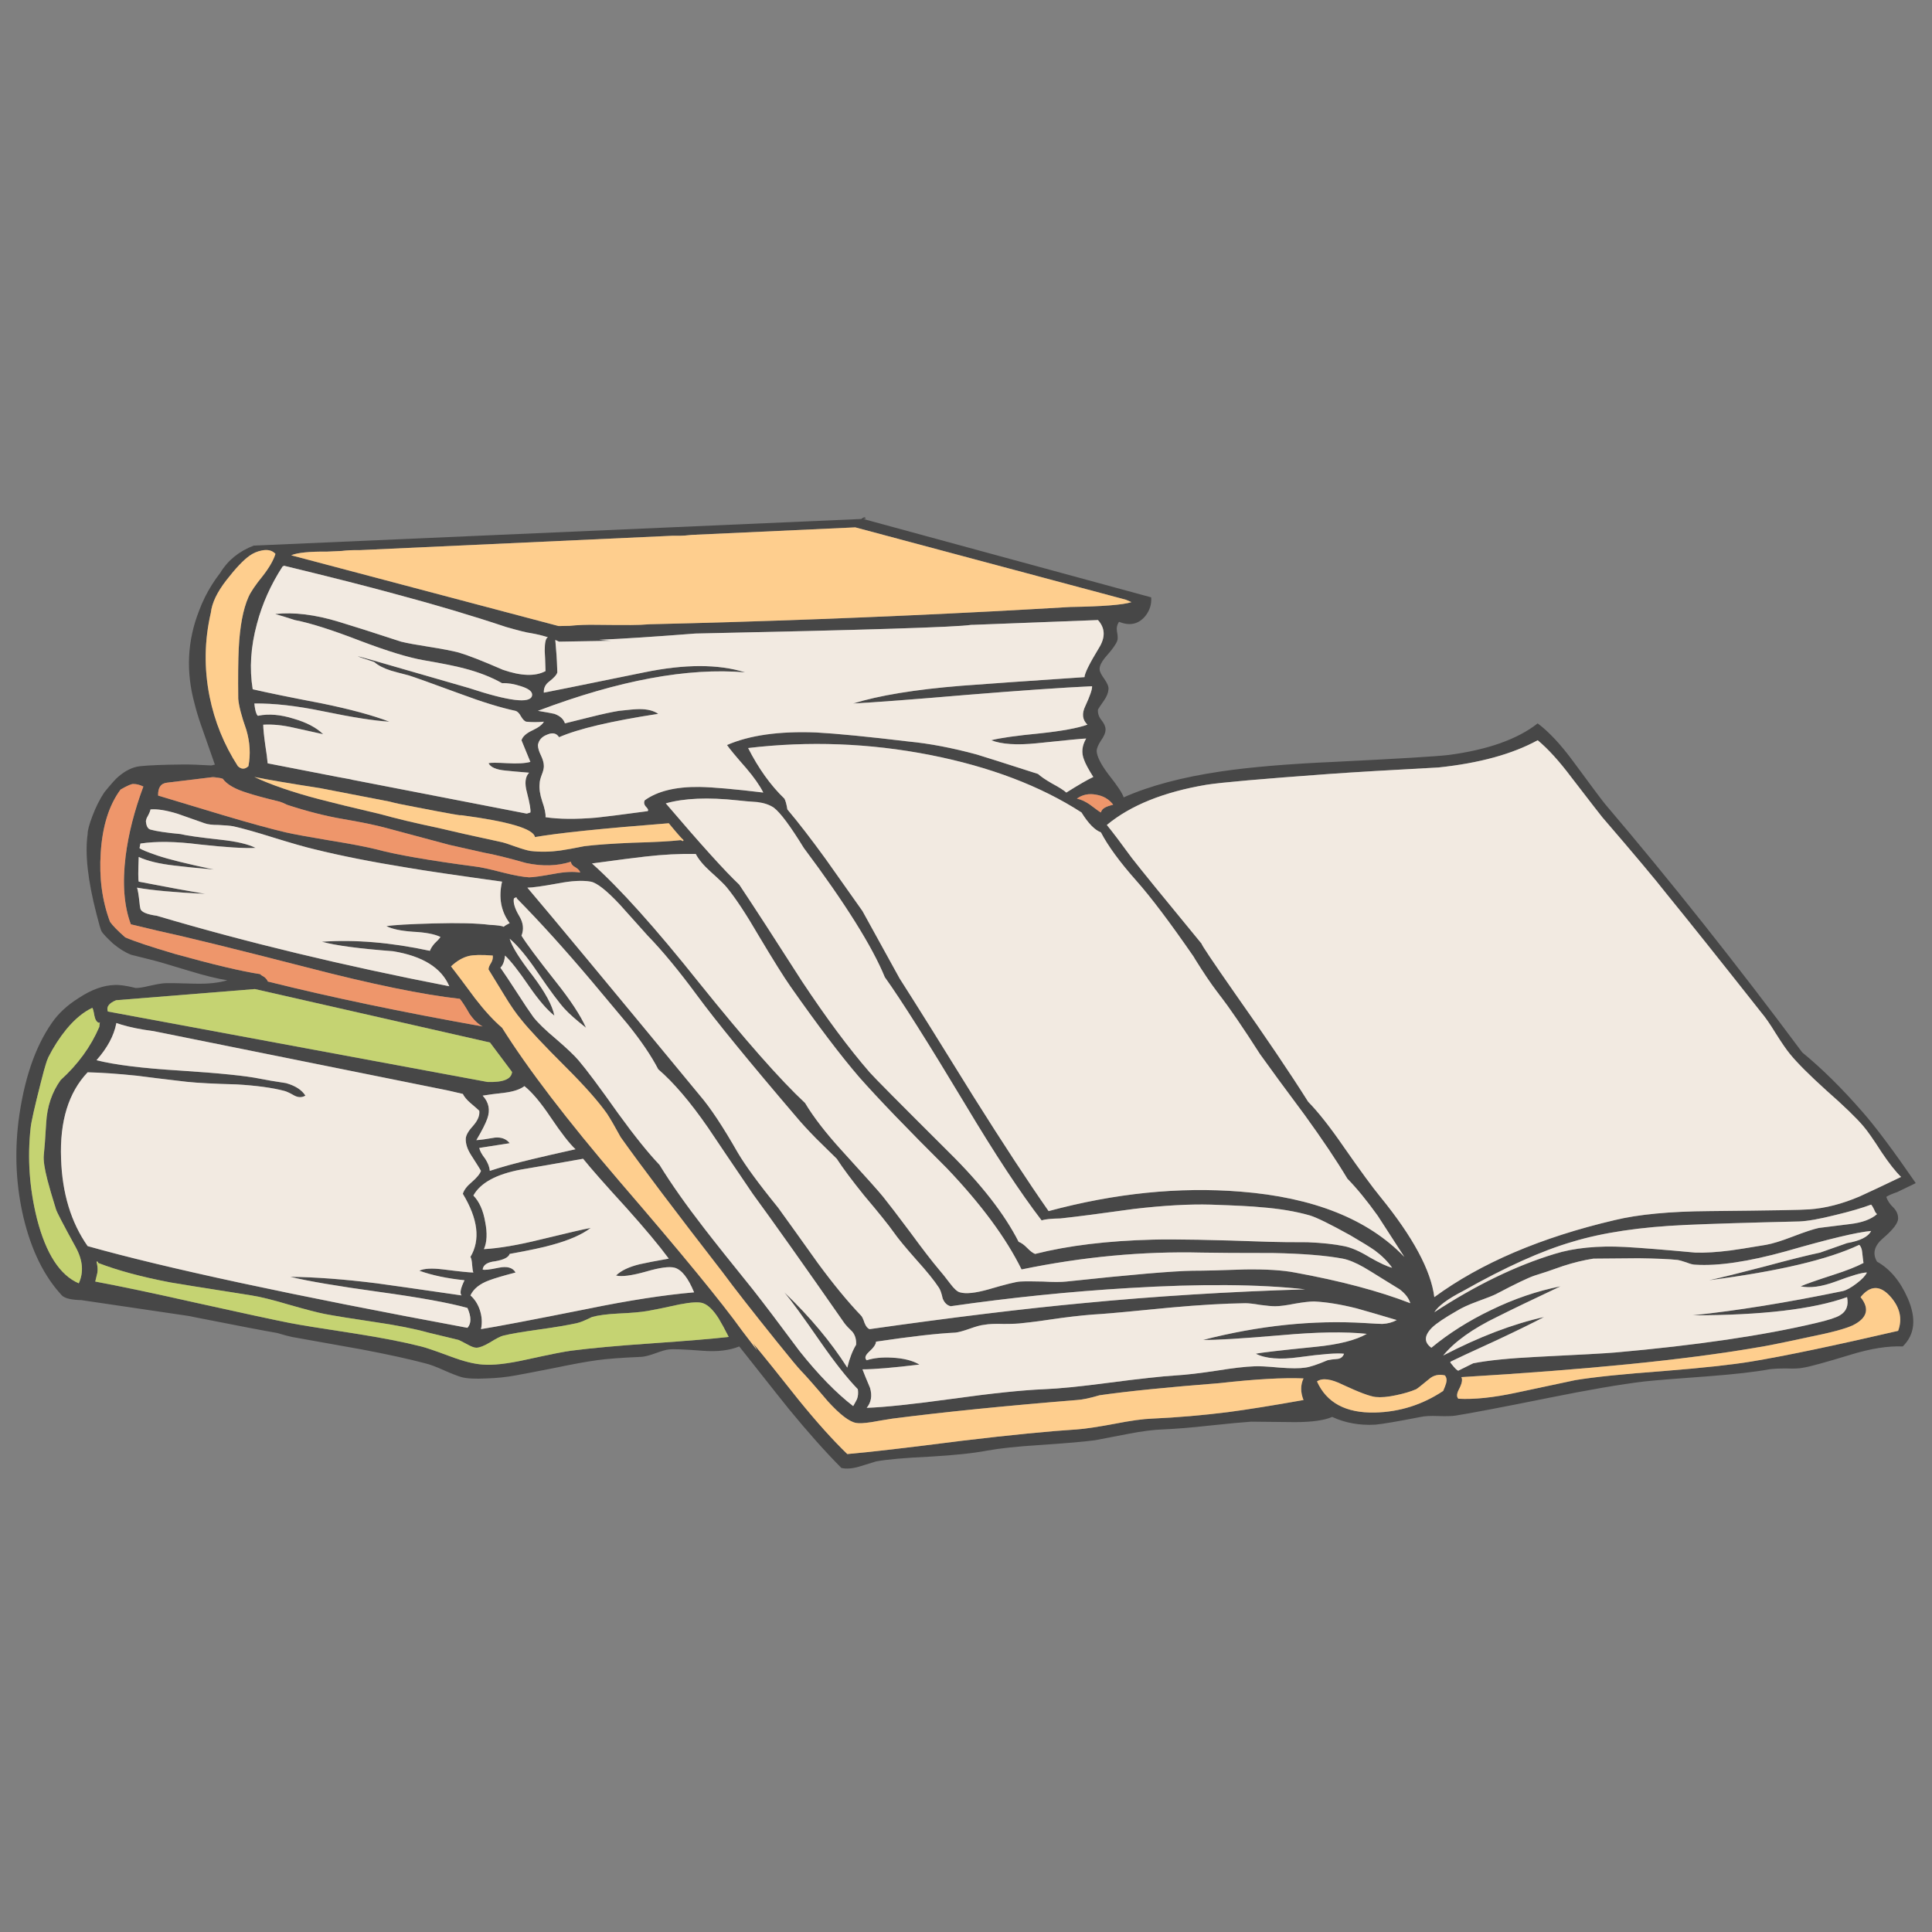 <?xml version="1.0" encoding="utf-8"?>
<!-- Generator: Adobe Illustrator 16.0.0, SVG Export Plug-In . SVG Version: 6.00 Build 0)  -->
<!DOCTYPE svg PUBLIC "-//W3C//DTD SVG 1.1//EN" "http://www.w3.org/Graphics/SVG/1.1/DTD/svg11.dtd">
<svg version="1.1" id="Layer_1" xmlns="http://www.w3.org/2000/svg" xmlns:xlink="http://www.w3.org/1999/xlink" x="0px" y="0px"
	 width="300px" height="300px" viewBox="0 0 300 300" enable-background="new 0 0 300 300" xml:space="preserve">
<rect x="0" y="0" width="300" height="300" fill="#808080" stroke="none"/>
<g>
	<path fill-rule="evenodd" clip-rule="evenodd" fill="#474747" d="M294.607,185.102c-0.787,0.269-1.354,0.516-1.701,0.741
		c0.173,0.58,0.544,1.141,1.11,1.678c0.482,0.494,0.724,1.054,0.724,1.678c0,0.715-0.787,1.745-2.36,3.089
		c-1.354,1.162-1.66,2.369-0.915,3.622c2.011,1.123,3.604,3.026,4.78,5.71c1.354,3.135,1.092,5.619-0.787,7.453
		c-2.315-0.092-5,0.334-8.056,1.274c-3.977,1.21-6.425,1.882-7.344,2.017c-0.567,0.134-1.462,0.178-2.685,0.13
		c-1.182,0-2.076,0.045-2.686,0.137c-2.184,0.403-5.309,0.761-9.376,1.072c-4.977,0.359-8.296,0.629-9.959,0.807
		c-3.711,0.446-8.668,1.296-14.872,2.549c-7.343,1.479-12.171,2.397-14.485,2.758c-0.567,0.087-1.463,0.108-2.686,0.064
		c-1.181-0.043-2.075,0.003-2.685,0.137c-3.673,0.715-6.032,1.116-7.078,1.203c-2.445,0.134-4.674-0.267-6.684-1.203
		c-1.224,0.537-3.167,0.807-5.833,0.807c-4.326-0.048-6.574-0.071-6.748-0.071c-1.313,0.091-3.453,0.292-6.424,0.604
		c-2.798,0.313-5.243,0.514-7.339,0.604c-1.399,0.044-3.147,0.267-5.243,0.67c-3.017,0.581-4.764,0.917-5.242,1.008
		c-1.705,0.226-4.568,0.474-8.588,0.742c-3.496,0.221-6.225,0.511-8.189,0.871c-2.1,0.403-5.069,0.715-8.912,0.937
		c-3.889,0.182-6.663,0.429-8.322,0.741c-1.181,0.359-2.054,0.629-2.621,0.807c-1.092,0.312-2.01,0.379-2.755,0.201
		c-2.488-2.506-5.218-5.57-8.188-9.195c-0.482-0.585-3.038-3.809-7.667-9.67c-1.532,0.624-3.432,0.848-5.701,0.669
		c-2.839-0.221-4.587-0.287-5.243-0.201c-0.439,0.044-1.14,0.245-2.1,0.604c-0.872,0.313-1.57,0.493-2.095,0.54
		c-3.145,0.135-5.482,0.312-7.014,0.533c-1.617,0.226-3.713,0.607-6.291,1.146c-3.406,0.671-5.503,1.074-6.291,1.209
		c-1.486,0.269-2.992,0.425-4.52,0.468c-1.748,0.087-3.036,0.021-3.865-0.201c-0.614-0.178-1.532-0.536-2.755-1.073
		c-1.181-0.537-2.142-0.895-2.882-1.072c-2.535-0.673-5.812-1.39-9.832-2.153c-6.771-1.209-10.396-1.857-10.874-1.944
		c-0.495-0.1-1.25-0.304-2.266-0.611c-1.832-0.308-6.146-1.134-12.943-2.478c-0.415-0.1-0.846-0.18-1.295-0.24
		s-5.827-0.854-16.135-2.381c-0.229,0-0.197-0.002,0.095-0.006c-1.646-0.021-2.704-0.265-3.173-0.729
		c-2.75-2.957-4.738-6.987-5.961-12.09c-1.138-4.834-1.4-9.8-0.787-14.898c0.829-6.447,2.554-11.549,5.173-15.309
		c1.007-1.478,2.406-2.776,4.196-3.895c1.968-1.297,3.826-1.969,5.573-2.017c0.741-0.043,1.833,0.113,3.276,0.469
		c0.525,0,1.223-0.111,2.094-0.332c1.007-0.226,1.773-0.36,2.298-0.403c0.478-0.043,2.092-0.021,4.843,0.065
		c2.01,0.048,3.67-0.13,4.983-0.533c-1.486-0.226-3.407-0.696-5.764-1.412c-3.233-0.984-5.135-1.543-5.706-1.677l-3.472-0.872
		c-0.919-0.36-1.858-0.942-2.819-1.749c-0.96-0.894-1.548-1.52-1.764-1.879c-0.131-0.226-0.394-1.121-0.788-2.686
		c-1.354-5.237-1.813-9.378-1.377-12.421c-0.012-0.538,0.239-1.485,0.755-2.842c0.517-1.361,1.13-2.58,1.841-3.655
		c1.108-1.353,1.838-2.164,2.19-2.432c1.091-0.94,2.205-1.479,3.338-1.612c1.346-0.148,3.595-0.237,6.748-0.267
		c1.032-0.009,2.481,0.042,4.348,0.15c0.034,0,0.224-0.046,0.571-0.137c-0.013,0-0.025,0-0.038,0
		c-1.342-3.85-2.072-5.936-2.19-6.256c-0.39-1.127-0.709-2.194-0.959-3.2c-1.358-4.968-1.129-9.766,0.686-14.392
		c0.267-0.732,0.574-1.446,0.92-2.139c0.652-1.313,1.441-2.568,2.368-3.765c1.172-1.947,2.912-3.364,5.218-4.253
		c0.013-0.004,0.027-0.009,0.044-0.013l0.051,0.013l94.25-4.13c0.021-0.021,0.044-0.043,0.069-0.064
		c0.06-0.052,0.138-0.102,0.235-0.15c0.254-0.082,0.366-0.021,0.337,0.182l-0.388,0.019l44.751,12.181
		c0.085,1.075-0.225,2.05-0.927,2.926c-1.049,1.253-2.404,1.544-4.063,0.872c-0.305,0.447-0.412,0.939-0.324,1.477
		c0.132,0.672,0.152,1.142,0.064,1.411c-0.174,0.538-0.721,1.323-1.638,2.354c-0.788,0.894-1.159,1.609-1.118,2.146
		c0,0.313,0.242,0.805,0.725,1.476c0.478,0.672,0.695,1.21,0.653,1.613c-0.042,0.538-0.26,1.097-0.653,1.678
		c-0.567,0.806-0.896,1.298-0.984,1.476c-0.043,0.581,0.133,1.119,0.527,1.613c0.436,0.538,0.653,1.029,0.653,1.476
		c0,0.49-0.241,1.071-0.724,1.743c-0.436,0.672-0.654,1.21-0.654,1.613c0.043,0.849,0.654,2.059,1.835,3.628
		c1.354,1.699,2.142,2.885,2.361,3.557c4.021-1.791,9.066-3.135,15.139-4.032c4.587-0.672,10.419-1.164,17.494-1.476
		c9.962-0.49,15.903-0.848,17.824-1.074c6.073-0.806,10.681-2.44,13.825-4.903c1.748,1.301,3.605,3.293,5.573,5.977
		c2.929,3.984,4.587,6.199,4.977,6.646c10.093,11.862,20.272,24.686,30.538,38.472c3.06,2.506,6.186,5.593,9.376,9.261
		c1.988,2.263,4.729,5.927,8.22,10.99v0.045c-0.098,0.048-0.192,0.096-0.285,0.144c-0.161,0.078-0.313,0.151-0.457,0.221
		C295.529,184.657,294.828,184.997,294.607,185.102z M293.496,201.281c-1.574-1.742-3.104-1.697-4.589,0.137
		c1.442,1.79,1.049,3.245-1.181,4.363c-1.135,0.538-3.384,1.143-6.748,1.814c-4.324,0.94-7.122,1.5-8.392,1.678
		c-10.922,1.878-26.146,3.399-45.671,4.565c0.216,0.355,0.105,0.96-0.33,1.814c-0.394,0.715-0.438,1.229-0.133,1.541
		c2.449,0.135,5.444-0.177,8.981-0.937c6.072-1.301,9.13-1.951,9.172-1.951c2.972-0.489,7.537-0.96,13.699-1.41
		c6.115-0.49,10.657-0.982,13.628-1.477c5.154-0.85,12.756-2.439,22.807-4.768C295.438,204.775,295.023,202.984,293.496,201.281z
		 M32.742,95.137c-1.002,4.301-1.069,8.643-0.197,13.026c0.788,3.893,2.251,7.496,4.393,10.809c0.546,0.511,1.092,0.511,1.638,0
		c0.351-1.834,0.243-3.713-0.324-5.639c-0.745-2.103-1.165-3.713-1.257-4.832c-0.038-3.313-0.013-5.909,0.076-7.791
		c0.173-3.446,0.675-6.108,1.505-7.986c0.351-0.807,1.093-1.903,2.228-3.29c1.007-1.296,1.664-2.439,1.968-3.427
		c-0.482-0.533-1.181-0.711-2.094-0.533c-0.703,0.134-1.337,0.403-1.905,0.806c-0.96,0.672-2.164,1.94-3.612,3.805
		C33.713,91.944,32.908,93.628,32.742,95.137z M45.241,86.228l41.501,10.984c0.571-0.013,1.142-0.024,1.714-0.033
		c1.23-0.134,2.669-0.186,4.315-0.156c1.05,0.013,1.981,0.022,2.793,0.026c1.963,0.013,3.239,0.004,3.828-0.026
		c0.402-0.026,0.903-0.056,1.504-0.091c17.604-0.408,35.246-1.071,52.926-1.99c4.113-0.217,8.23-0.447,12.353-0.69
		c5.065-0.082,8.236-0.333,9.516-0.754c-0.289-0.125-0.576-0.25-0.863-0.371l-42.022-11.237l-25.422,1.17
		c-0.779,0.087-1.346,0.13-1.702,0.13c-0.427,0-0.835,0-1.225,0l-48.636,2.237c-1.012-0.022-1.934,0.02-2.768,0.124l-2.279,0.104
		c-2.696-0.027-4.537,0.158-5.522,0.552C45.249,86.212,45.245,86.219,45.241,86.228z M43.882,87.958
		c-1.832,2.818-3.163,5.794-3.992,8.929c-0.961,3.534-1.179,6.913-0.654,10.139c2.314,0.538,5.918,1.274,10.81,2.211
		c4.366,0.897,7.839,1.838,10.416,2.823c-2.315-0.135-5.742-0.672-10.283-1.613c-4.109-0.849-7.67-1.252-10.684-1.209
		c0.068,0.685,0.169,1.195,0.305,1.528c0.131,0.33,0.247,0.448,0.349,0.357c1.616-0.316,3.43-0.16,5.44,0.469
		c2.01,0.581,3.54,1.385,4.59,2.413c-0.178-0.043-1.687-0.377-4.527-1.001c-1.747-0.404-3.341-0.562-4.779-0.475
		c0,0.585,0.108,1.661,0.324,3.226c0.186,1.153,0.306,2.076,0.361,2.771l10.867,2.113c0.872,0.165,1.572,0.292,2.101,0.384
		c0.017,0.008,0.034,0.019,0.051,0.032l27.212,5.281c0.19-0.052,0.379-0.111,0.565-0.176c0.084-0.36-0.091-1.39-0.527-3.089
		c-0.394-1.431-0.284-2.46,0.33-3.089c-1.663-0.134-2.888-0.244-3.676-0.332c-1.438-0.134-2.312-0.516-2.622-1.145
		c0.31-0.091,1.272-0.091,2.889,0c1.57,0.091,2.772,0.024,3.605-0.201c-0.613-1.479-1.073-2.597-1.377-3.356
		c0.173-0.581,0.741-1.095,1.701-1.542c0.96-0.451,1.551-0.899,1.771-1.346c-0.918,0.091-1.836,0.091-2.755,0
		c-0.263-0.091-0.525-0.36-0.788-0.807c-0.262-0.49-0.545-0.78-0.85-0.872c-2.314-0.494-5.155-1.368-8.518-2.62
		c-4.63-1.7-7.317-2.662-8.063-2.888c-1.223-0.313-2.138-0.557-2.748-0.735c-1.139-0.36-2.012-0.809-2.622-1.346
		c-3.267-1.066-3.364-1.162-0.292-0.287c3.072,0.876,8.062,2.315,14.968,4.318c6.25,2.06,9.528,2.462,9.832,1.209
		c0.132-0.585-0.438-1.077-1.708-1.476c-1.092-0.36-2.073-0.519-2.945-0.475c-1.659-0.941-3.603-1.702-5.833-2.283
		c-1.312-0.355-3.409-0.78-6.291-1.274c-2.362-0.403-5.66-1.409-9.896-3.018c-4.413-1.704-7.798-2.779-10.156-3.226
		c-1.315-0.429-2.316-0.735-3.002-0.917c-0.004-0.008-0.008-0.018-0.013-0.026c2.881-0.312,6.16,0.091,9.833,1.209
		c2.094,0.629,5.325,1.658,9.692,3.089c0.918,0.226,2.382,0.495,4.393,0.807c1.968,0.312,3.475,0.603,4.52,0.871
		c1.4,0.403,3.693,1.299,6.88,2.686c2.844,0.984,5.051,1.051,6.62,0.201c-0.042-1.478-0.084-2.529-0.126-3.154
		c0-1.292,0.167-1.99,0.501-2.094c-0.813-0.264-1.722-0.484-2.729-0.657c-0.482-0.048-1.735-0.359-3.758-0.937
		c-5.23-1.748-10.947-3.449-17.151-5.105c-4.41-1.209-10.219-2.686-17.431-4.429C44.104,87.867,44.06,87.91,43.882,87.958z
		 M20.745,121.742c-0.253-0.057-0.929,0.229-2.025,0.858c-1.79,2.414-2.816,5.682-3.079,9.8c-0.262,3.894,0.218,7.475,1.441,10.743
		c0.444,0.62,1.233,1.424,2.367,2.413c1.401,0.607,3.955,1.459,7.662,2.555c5.942,1.656,10.375,2.708,13.298,3.154
		c0.046,0.091,0.267,0.247,0.661,0.468c0.262,0.226,0.436,0.451,0.52,0.677c9.657,2.415,20.776,4.741,33.356,6.979
		c-0.698-0.355-1.375-1.005-2.031-1.944c-0.613-1.076-1.117-1.858-1.511-2.349c-5.721-0.628-13.67-2.263-23.847-4.903
		c-11.143-2.866-18.883-4.767-23.22-5.703c-1.989-0.468-3.329-0.79-4.019-0.963c-1.062-2.835-1.333-6.364-0.813-10.587
		c0.436-3.447,1.354-7.049,2.755-10.808C21.691,121.863,21.185,121.733,20.745,121.742z M33.612,120.604
		c-4.422,0.524-6.961,0.833-7.617,0.923c-1.003,0.087-1.483,0.756-1.441,2.009c0.305,0.091,3.648,1.1,10.029,3.024
		c4.063,1.209,7.316,2.105,9.763,2.686c1.396,0.313,3.711,0.737,6.945,1.274c3.059,0.495,5.418,0.943,7.077,1.346
		c3.145,0.85,8.277,1.745,15.399,2.686c0.829,0.087,2.27,0.399,4.323,0.937c1.794,0.446,3.151,0.694,4.069,0.741
		c0.61,0,1.898-0.18,3.866-0.539c1.658-0.313,3.013-0.379,4.062-0.202c-0.046-0.269-0.288-0.538-0.723-0.807
		c-0.436-0.221-0.675-0.511-0.717-0.871c-2.099,0.672-4.416,0.739-6.951,0.202c-2.839-0.807-5.023-1.344-6.551-1.613
		c-0.22-0.043-2.012-0.446-5.376-1.209c-0.651-0.178-3.906-1.049-9.762-2.614c-1.66-0.451-3.932-0.921-6.818-1.411
		c-2.657-0.456-5.521-1.186-8.594-2.192c-0.47-0.234-0.859-0.399-1.168-0.494c-2.226-0.538-3.885-0.986-4.977-1.346
		c-1.925-0.581-3.214-1.318-3.866-2.211c-0.47-0.16-1.02-0.216-1.65-0.168C33.136,120.706,33.362,120.655,33.612,120.604z
		 M33.809,118.77c-0.004,0.013-0.007,0.026-0.007,0.039l0.032-0.032L33.809,118.77z M86.417,101.718
		c0.043,0.581,0.085,1.477,0.127,2.686c-0.084,0.36-0.5,0.83-1.244,1.411c-0.609,0.446-0.893,1.027-0.851,1.743
		c0.089,0,5.288-1.051,15.596-3.154c6.293-1.296,11.513-1.296,15.66,0c-8.912-0.759-19.637,1.233-32.176,5.976
		c1.355,0.226,2.208,0.382,2.558,0.468c0.872,0.312,1.418,0.804,1.638,1.477c0.394-0.087,1.748-0.423,4.063-1.008
		c1.79-0.447,3.232-0.759,4.329-0.937c1.527-0.178,2.596-0.267,3.206-0.267c1.223,0,2.185,0.245,2.888,0.735
		c-7.296,1.119-12.429,2.328-15.399,3.628c-0.394-0.628-1.007-0.763-1.841-0.403c-0.829,0.313-1.31,0.85-1.441,1.613
		c0,0.446,0.154,0.982,0.464,1.606c0.304,0.629,0.457,1.188,0.457,1.679c0,0.36-0.11,0.808-0.33,1.346
		c-0.216,0.581-0.324,1.027-0.324,1.339c-0.089,0.763,0.043,1.683,0.394,2.758c0.394,1.119,0.567,1.946,0.52,2.484
		c2.1,0.313,4.742,0.334,7.929,0.065c1.312-0.134,3.956-0.471,7.935-1.008c0.131-0.135,0.065-0.336-0.197-0.604
		c-0.351-0.355-0.44-0.713-0.266-1.073c1.968-1.431,4.807-2.125,8.518-2.081c2.141,0.043,5.44,0.334,9.896,0.872
		c-0.567-1.119-1.462-2.394-2.686-3.824c-1.574-1.79-2.558-2.977-2.951-3.557c3.495-1.521,8.106-2.172,13.831-1.951
		c3.233,0.178,8.039,0.647,14.416,1.411c3.233,0.312,6.75,0.984,10.549,2.016c1.05,0.312,4.217,1.318,9.503,3.018
		c0.437,0.403,1.157,0.896,2.165,1.476c1.092,0.585,1.834,1.056,2.229,1.412c1.92-1.21,3.316-2.016,4.188-2.419
		c-0.74-1.162-1.221-2.055-1.439-2.679c-0.437-1.075-0.326-2.172,0.329-3.291c-0.435,0-2.991,0.245-7.667,0.735
		c-3.102,0.316-5.461,0.161-7.078-0.468c1.396-0.36,3.932-0.717,7.604-1.073c3.364-0.36,5.81-0.809,7.338-1.347
		c-0.787-0.758-0.897-1.721-0.33-2.887c0.745-1.608,1.094-2.636,1.048-3.082c-4.673,0.22-11.137,0.667-19.393,1.339
		c-8.392,0.716-14.291,1.162-17.697,1.34c4.02-1.252,9.612-2.17,16.776-2.75c4.109-0.312,10.489-0.759,19.138-1.34
		c0.042-0.628,0.784-2.128,2.228-4.5c1.045-1.656,1.001-3.11-0.133-4.364l-19.335,0.741c-0.114,0.004-0.235,0.007-0.362,0.007
		c-2.188,0.351-16.461,0.8-42.821,1.346c-6.254,0.49-11.229,0.813-14.923,0.969c0.554,0.048,1.157,0.1,1.809,0.156l-8.049,0.137
		c-0.187-0.091-0.381-0.179-0.584-0.267C86.291,100.173,86.354,100.955,86.417,101.718z M115.82,97.751
		c0.271-0.018,0.542-0.037,0.813-0.059c-0.402,0.021-0.807,0.05-1.212,0.084C115.551,97.769,115.685,97.76,115.82,97.751z
		 M39.496,120.649c2.577,1.209,5.897,2.352,9.96,3.427c2.23,0.582,5.441,1.364,9.636,2.348c2.399,0.672,5.412,1.39,9.039,2.152
		c2.01,0.49,5.201,1.206,9.572,2.146c0.479,0.091,1.264,0.338,2.355,0.742c1.007,0.355,1.773,0.579,2.298,0.669
		c1.485,0.178,3.036,0.156,4.653-0.065c0.914-0.134,2.158-0.359,3.732-0.676c1.79-0.221,4.28-0.399,7.471-0.533
		c3.449-0.091,5.939-0.225,7.471-0.403c0.042,0,0.151,0.043,0.324,0.13c0.046,0.048,0.091,0.004,0.133-0.13
		c-0.394-0.36-1.158-1.233-2.292-2.621c-10.313,0.807-17.237,1.522-20.775,2.146c-0.25-1.296-4.107-2.434-11.572-3.414
		c0.389,0.151-1.881-0.252-6.811-1.21c-2.103-0.39-3.508-0.688-4.215-0.891c-3.089-0.599-6.652-1.288-10.689-2.068
		C44.89,121.635,41.459,121.052,39.496,120.649z M187.332,121.858c-6.639,1.119-11.793,3.2-15.462,6.243
		c0.917,1.123,2.206,2.825,3.865,5.105c1.354,1.747,4.968,6.188,10.842,13.325c0.004,0.199,1.741,2.785,5.211,7.758
		c4.766,6.759,8.544,12.353,11.337,16.784c1.574,1.608,3.409,3.935,5.504,6.978c2.624,3.764,4.525,6.36,5.706,7.791
		c5.065,6.221,7.86,11.413,8.386,15.575c7.206-5.28,16.533-9.266,27.98-11.953c3.669-0.893,8.583-1.361,14.745-1.404
		c9.348-0.091,14.525-0.182,15.532-0.273c2.488-0.178,5.087-0.848,7.795-2.009c1.485-0.673,3.627-1.681,6.424-3.024
		c-0.871-0.85-1.876-2.125-3.015-3.824c-1.266-1.973-2.205-3.316-2.818-4.031c-1.092-1.297-3.013-3.154-5.764-5.574
		c-2.623-2.371-4.503-4.25-5.637-5.637c-0.524-0.63-1.268-1.704-2.229-3.227c-0.876-1.431-1.618-2.504-2.228-3.219
		c-6.466-8.19-11.36-14.322-14.683-18.397c-1.747-2.237-5.088-6.22-10.022-11.947c-0.089-0.091-1.685-2.15-4.786-6.178
		c-1.879-2.506-3.626-4.431-5.243-5.775c-3.932,2.151-9.064,3.559-15.399,4.227c-7.558,0.403-13.216,0.739-16.974,1.008
		C195.919,120.944,189.563,121.503,187.332,121.858z M116.169,116.156c1.616,3.177,3.493,5.796,5.63,7.855
		c0.178,0.312,0.332,0.871,0.463,1.677c1.701,2.012,3.688,4.585,5.96,7.72c1.269,1.791,3.169,4.476,5.7,8.057l5.77,10.47
		c2.578,4.031,6.399,10.143,11.464,18.332c4.587,7.297,8.476,13.228,11.667,17.793c10.313-2.779,20.251-3.787,29.814-3.024
		c11.316,0.894,19.793,4.273,25.429,10.139c-2.535-3.94-3.91-6.067-4.126-6.38c-1.663-2.328-3.237-4.253-4.723-5.774
		c-1.658-2.774-3.863-6.063-6.614-9.865c-3.102-4.162-5.419-7.318-6.95-9.468c-2.606-4.072-4.716-7.158-6.329-9.261
		c0.119,0.182,0.239,0.368,0.362,0.559c-0.161-0.238-0.319-0.473-0.477-0.702c-0.102-0.139-0.203-0.271-0.305-0.396
		c-0.918-1.21-2.033-2.866-3.345-4.969c-0.076-0.13-0.145-0.247-0.203-0.351c-3.682-5.333-6.65-9.267-8.905-11.803
		c-2.578-2.91-4.412-5.415-5.504-7.518c-0.961-0.36-1.966-1.389-3.015-3.089c-6.378-4.119-14.22-7.095-23.525-8.929
		C135.02,115.395,125.606,115.037,116.169,116.156z M242.709,196.586c-1.879,0.672-3.343,1.164-4.393,1.477
		c-0.961,0.312-2.971,1.273-6.03,2.887c-0.436,0.221-1.396,0.601-2.882,1.139c-1.354,0.494-2.425,0.986-3.212,1.477
		c-1.879,1.074-3.146,1.927-3.802,2.555c-1.266,1.254-1.308,2.305-0.128,3.154c2.709-2.237,5.788-4.184,9.236-5.84
		c3.584-1.747,7.189-2.979,10.816-3.694c-4.371,2.06-7.626,3.627-9.763,4.702c-3.89,1.878-6.707,3.892-8.455,6.042
		c5.59-2.909,10.811-4.901,15.66-5.977c-1.79,0.94-4.258,2.148-7.402,3.622c-4.02,1.839-6.379,2.936-7.077,3.291l-0.089,0.13
		c0.063,0.073,0.136,0.164,0.216,0.273c0.524,0.672,0.874,1.007,1.048,1.007l2.298-1.137c2.271-0.452,5.613-0.788,10.022-1.009
		c6.513-0.316,10.555-0.542,12.124-0.677c12.581-1.118,22.936-2.64,31.065-4.564c1.921-0.447,3.165-0.848,3.731-1.203
		c1.008-0.585,1.38-1.526,1.118-2.822c-5.243,1.881-13.239,2.822-23.987,2.822c6.901-0.72,14.677-1.976,23.327-3.766
		c0.571-0.134,1.292-0.535,2.164-1.202c0.829-0.629,1.354-1.188,1.575-1.679c-0.746,0-2.362,0.469-4.85,1.405
		c-2.185,0.806-3.998,1.053-5.44,0.74c0.829-0.359,2.49-0.942,4.982-1.749c2.095-0.668,3.688-1.294,4.78-1.879
		c-0.043-0.221-0.108-0.757-0.197-1.606c-0.042-0.537-0.194-0.94-0.456-1.21c-4.808,2.281-12.584,4.115-23.328,5.502
		c2.01-0.446,4.894-1.162,8.651-2.146c3.801-1.028,6.661-1.743,8.582-2.146l4.196-1.477c2.053-0.359,3.297-0.987,3.732-1.885
		c-2.142,0.182-6.553,1.234-13.234,3.16c-5.811,1.608-10.487,2.302-14.028,2.081c-0.348,0-0.805-0.113-1.371-0.339
		c-0.656-0.226-1.137-0.359-1.441-0.403c-1.27-0.134-3.265-0.221-5.986-0.26l-7.059,0.059
		C245.939,195.667,244.368,196.049,242.709,196.586z M211.777,196.788c-1.266-0.72-2.357-1.169-3.275-1.347
		c-2.624-0.49-6.229-0.78-10.816-0.871c-5.112,0-8.803-0.022-11.07-0.065c-9.133-0.226-18.461,0.646-27.986,2.614
		c-2.4-4.878-6.266-10.114-11.598-15.711c-6.162-6.131-10.704-10.852-13.628-14.164c-2.886-3.355-6.447-8.056-10.684-14.099
		c-1.003-1.432-2.64-4.05-4.913-7.856c-1.925-3.312-3.565-5.797-4.919-7.453c-0.305-0.403-1.156-1.231-2.552-2.484
		c-1.092-0.984-1.857-1.901-2.297-2.75c-2.489-0.043-5.087,0.091-7.795,0.403c-1.265,0.134-4.039,0.492-8.321,1.073
		c4.282,3.806,9.83,9.984,16.644,18.534c7.122,8.861,12.604,15.083,16.447,18.663c1.312,2.189,3.212,4.65,5.7,7.381
		c3.757,4.119,5.899,6.515,6.423,7.187c0.83,1.027,2.25,2.886,4.26,5.573c1.836,2.506,3.3,4.407,4.392,5.703
		c0.436,0.494,1.026,1.233,1.771,2.217c0.609,0.807,1.111,1.254,1.505,1.34c0.918,0.27,2.403,0.113,4.455-0.468
		c2.578-0.759,4.194-1.161,4.851-1.209c0.745-0.044,1.946-0.044,3.605,0c1.574,0.091,2.776,0.091,3.606,0
		c10.003-1.071,16.535-1.631,19.594-1.678c1.744,0,4.474-0.067,8.188-0.202c3.233-0.043,5.789,0.115,7.669,0.475
		c7.121,1.296,13.107,2.886,17.957,4.767c-0.221-0.763-0.769-1.479-1.645-2.152c-0.127-0.091-0.891-0.562-2.291-1.411
		C213.263,197.679,212.171,197.009,211.777,196.788z M213.479,194.167c-0.698-0.494-1.964-1.276-3.797-2.348
		c-3.147-1.747-5.244-2.776-6.29-3.089c-2.188-0.629-4.723-1.054-7.604-1.274c-1.224-0.136-3.823-0.27-7.802-0.403
		c-3.317-0.092-7.291,0.132-11.921,0.67c-5.112,0.715-8.914,1.207-11.407,1.476c-1.412,0.022-2.387,0.121-2.92,0.299
		c-3.287-4.283-7.229-10.268-11.825-17.955c-5.81-9.668-9.982-16.271-12.518-19.809c-1.963-4.786-6.157-11.476-12.581-20.068
		c-2.095-3.403-3.646-5.487-4.653-6.249c-0.656-0.447-1.506-0.737-2.551-0.872c-1.312-0.086-2.338-0.175-3.079-0.267
		c-4.587-0.494-8.303-0.338-11.146,0.468c5.463,6.403,9.265,10.611,11.407,12.622c2.272,3.404,5.526,8.418,9.762,15.042
		c3.8,5.728,7.295,10.427,10.487,14.099c0.566,0.667,4.674,4.809,12.32,12.421c5.024,4.964,8.627,9.597,10.811,13.897
		c0.394,0.135,0.832,0.446,1.313,0.937c0.478,0.494,0.894,0.809,1.244,0.943c5.154-1.301,11.248-2.04,18.281-2.218
		c3.322-0.091,9.351,0.021,18.085,0.338c1.354,0.043,3.342,0.065,5.966,0.065c2.226,0.091,4.104,0.292,5.638,0.604
		c1.134,0.221,2.465,0.802,3.992,1.743c1.574,0.897,2.733,1.435,3.479,1.612C215.467,195.868,214.57,194.973,213.479,194.167z
		 M222.721,203.766c6.424-4.205,12.648-7.226,18.674-9.059c3.018-0.941,6.666-1.301,10.943-1.08
		c2.451,0.135,6.099,0.427,10.944,0.878c1.531,0.043,3.345-0.069,5.439-0.338c0.745-0.092,2.581-0.382,5.51-0.872
		c1.003-0.178,2.378-0.603,4.126-1.274c1.879-0.72,3.232-1.169,4.063-1.347c0.263-0.043,1.879-0.244,4.85-0.604
		c1.879-0.222,3.277-0.735,4.195-1.542c-0.178-0.134-0.332-0.381-0.463-0.741c-0.174-0.355-0.326-0.601-0.457-0.734
		c-1.443,0.537-3.277,1.073-5.503,1.605c-2.493,0.629-4.394,0.965-5.701,1.009c-7.735,0.182-13.59,0.362-17.563,0.54
		c-7.033,0.312-12.909,1.185-17.628,2.62c-4.76,1.388-10.418,3.937-16.974,7.647C224.819,201.685,223.334,202.781,222.721,203.766z
		 M214.659,205.58c0.829-0.044,1.572-0.245,2.228-0.605c-2.708-0.807-4.784-1.41-6.228-1.813c-2.487-0.625-4.692-0.982-6.613-1.073
		c-0.656,0-1.641,0.112-2.952,0.338c-1.354,0.269-2.38,0.403-3.078,0.403c-0.524,0-1.289-0.067-2.292-0.202
		c-1.049-0.178-1.836-0.267-2.361-0.267c-3.232,0.044-7.077,0.267-11.533,0.671c-5.899,0.58-9.526,0.916-10.88,1.007
		c-1.658,0.087-3.69,0.289-6.094,0.605c-2.666,0.399-4.676,0.666-6.03,0.8c-0.609,0.091-1.591,0.137-2.945,0.137
		c-1.354-0.044-2.38,0.002-3.079,0.137c-0.481,0.043-1.225,0.244-2.228,0.604c-1.007,0.355-1.75,0.557-2.228,0.604
		c-2.797,0.13-6.904,0.599-12.321,1.405c0,0.403-0.373,0.94-1.117,1.612c-0.566,0.538-0.675,0.962-0.324,1.274
		c1.092-0.355,2.401-0.489,3.929-0.403c1.79,0.091,3.21,0.449,4.26,1.073c-4.063,0.494-7.012,0.742-8.849,0.742
		c0.22,0.58,0.613,1.543,1.181,2.887c0.351,1.21,0.178,2.239-0.521,3.089c2.751-0.091,7.207-0.562,13.369-1.411
		c6.114-0.85,10.833-1.342,14.155-1.477c2.314-0.091,5.676-0.427,10.086-1.008c4.766-0.624,8.238-1.004,10.423-1.138
		c1.573-0.091,3.692-0.339,6.354-0.742c2.493-0.402,4.416-0.626,5.771-0.669c0.655-0.048,1.988,0.02,3.998,0.202
		c1.744,0.134,3.054,0.134,3.93,0c0.741-0.092,1.898-0.474,3.473-1.146c0.351-0.086,0.854-0.153,1.511-0.201
		c0.521-0.043,0.869-0.313,1.048-0.807c-1.092-0.134-3.431,0.046-7.016,0.54c-2.928,0.403-5.156,0.224-6.684-0.54
		c0.788-0.178,3.868-0.535,9.242-1.073c3.627-0.355,6.291-1.027,7.992-2.016c-3.364-0.355-7.755-0.288-13.172,0.201
		c-6.288,0.538-10.371,0.785-12.251,0.742c8.692-2.237,17.08-3.111,25.162-2.621C213.417,205.534,214.312,205.58,214.659,205.58z
		 M216.76,216.654c-1.27,0.269-2.319,0.36-3.147,0.273c-0.872-0.091-2.555-0.718-5.047-1.879c-1.879-0.941-3.233-1.121-4.063-0.54
		c1.485,3.313,4.477,4.922,8.976,4.831c3.847-0.087,7.387-1.205,10.619-3.355c0.216-0.489,0.368-0.893,0.457-1.209
		c0.131-0.49,0.066-0.892-0.196-1.203c-0.961-0.226-1.79-0.026-2.488,0.598c-1.139,0.941-1.794,1.457-1.968,1.548
		C219.072,216.078,218.025,216.391,216.76,216.654z M171.673,125.351c0.263-0.135,0.655-0.269,1.181-0.403
		c-0.656-0.85-1.53-1.364-2.622-1.542c-1.138-0.225-2.143-0.024-3.015,0.605c0.656,0.134,1.333,0.447,2.031,0.937
		c1.003,0.763,1.57,1.167,1.701,1.209C171.038,125.797,171.279,125.529,171.673,125.351z M129.931,179.932
		c-1.401-1.388-2.471-2.438-3.212-3.154c-1.27-1.296-2.295-2.415-3.079-3.355c-7.342-8.593-12.477-14.881-15.406-18.865
		c-2.839-3.851-5.393-6.939-7.661-9.267c-1.794-2.012-3.238-3.623-4.33-4.832c-2.052-2.193-3.559-3.38-4.519-3.557
		c-1.27-0.226-2.952-0.137-5.046,0.267c-2.446,0.447-4.042,0.669-4.787,0.669c3.584,4.21,12.52,14.975,26.806,32.294
		c1.616,1.882,3.561,4.814,5.833,8.799c1.176,2.012,3.273,4.875,6.291,8.591c1.396,1.925,3.448,4.788,6.157,8.591
		c2.403,3.269,4.631,5.979,6.684,8.129c0.173,0.135,0.37,0.535,0.59,1.203c0.22,0.537,0.483,0.852,0.788,0.942
		c12.932-1.834,23.941-3.176,33.026-4.025c11.143-1.075,22.676-1.792,34.601-2.152c-7.164-0.806-16.294-0.873-27.391-0.202
		c-9.089,0.539-18.308,1.479-27.655,2.823c-0.568-0.135-0.982-0.538-1.245-1.21c-0.173-0.807-0.371-1.365-0.59-1.678
		c-0.698-1.075-1.856-2.508-3.472-4.299c-1.706-1.925-2.886-3.357-3.542-4.299c-0.788-1.118-2.315-3.019-4.583-5.702
		C132.311,183.313,130.892,181.41,129.931,179.932z M132.355,206.789c-0.571-0.537-0.988-0.986-1.25-1.346
		c-6.204-8.905-10.944-15.595-14.219-20.068c-3.102-4.565-5.417-7.99-6.944-10.275c-2.755-3.984-5.332-7.006-7.731-9.065
		c-1.092-2.103-2.688-4.452-4.787-7.049c-2.446-2.909-4.28-5.101-5.503-6.575c-4.194-4.968-8.083-9.267-11.667-12.896
		c0-0.221-0.152-0.221-0.458,0c-0.131,0.672,0.152,1.591,0.851,2.757c0.614,1.027,0.724,2.033,0.33,3.018
		c0.741,1.209,2.509,3.583,5.306,7.121c2.315,2.909,3.887,5.302,4.716,7.18c-1.527-1.206-2.619-2.168-3.275-2.888
		c-0.872-0.937-2.271-2.815-4.196-5.639c-1.658-2.462-3.12-4.229-4.386-5.299c0.347,1.206,1.546,3.128,3.6,5.768
		c1.925,2.553,3.04,4.612,3.344,6.179c-1.134-0.894-2.443-2.416-3.929-4.565c-1.617-2.372-2.863-3.961-3.739-4.768
		c-0.088,0.897-0.328,1.524-0.717,1.879c0.567,0.806,1.418,2.083,2.552,3.831c1.092,1.7,1.944,2.975,2.558,3.824
		c0.698,0.897,1.876,2.039,3.536,3.427c1.664,1.431,2.82,2.527,3.472,3.291c1.227,1.431,3.282,4.182,6.164,8.253
		c2.535,3.493,4.676,6.158,6.424,7.992c1.79,2.908,4.104,6.197,6.944,9.865c1.659,2.15,4.17,5.306,7.535,9.468
		c1.659,2.103,4.083,5.303,7.274,9.599c2.929,3.673,5.702,6.517,8.322,8.532c0.262-0.451,0.458-0.811,0.59-1.079
		c0.174-0.447,0.218-0.961,0.133-1.542c-1.616-1.656-3.561-4.118-5.833-7.387c-2.666-3.851-4.524-6.402-5.573-7.655
		c3.978,3.807,7.234,7.703,9.769,11.688c0.346-1.436,0.804-2.622,1.371-3.558C132.986,207.999,132.792,207.327,132.355,206.789z
		 M135.364,220.823c-1.176,0.178-1.985,0.221-2.425,0.13c-1.045-0.178-2.507-1.296-4.386-3.355c-2.01-2.372-3.408-3.961-4.195-4.768
		c-0.436-0.446-1.68-1.946-3.733-4.499c-3.847-4.787-6.644-8.366-8.391-10.737c-7.427-9.581-12.712-16.587-15.857-21.018
		c-0.875-1.608-1.576-2.816-2.101-3.623c-1.354-1.925-3.517-4.365-6.488-7.322c-3.364-3.355-5.634-5.772-6.811-7.251
		c-0.83-0.984-1.727-2.28-2.692-3.889l-2.425-3.96c0-0.269,0.131-0.605,0.394-1.008c0.22-0.359,0.309-0.741,0.267-1.145
		c-1.748-0.134-2.994-0.11-3.739,0.072c-0.918,0.222-1.835,0.757-2.749,1.607c0.872,1.118,2.116,2.774,3.733,4.968
		c1.485,1.925,2.884,3.446,4.196,4.565c4.021,6.403,10.114,14.372,18.281,23.905c9.526,11.051,15.861,18.77,19.005,23.157
		l2.317,3.03c-0.309-0.563-0.512-0.921-0.609-1.072c1.612,1.929,3.969,4.857,7.071,8.785c2.84,3.49,5.353,6.286,7.542,8.39
		c3.186-0.265,9.169-0.958,17.951-2.081c7.473-0.893,13.372-1.474,17.697-1.743c1.266-0.091,3.209-0.382,5.834-0.871
		c2.53-0.495,4.473-0.763,5.827-0.807c3.935-0.178,7.868-0.514,11.8-1.008c3.055-0.403,6.965-1.029,11.73-1.88
		c-0.482-1.209-0.482-2.328,0-3.355c-3.149-0.134-7.497,0.111-13.045,0.735c-8.036,0.628-14.24,1.255-18.611,1.879
		c-1.527,0.451-2.705,0.698-3.535,0.741c-11.096,0.898-20.642,1.86-28.64,2.888C137.138,220.509,136.067,220.688,135.364,220.823z
		 M68.397,145.491c-0.918-0.447-2.338-0.716-4.259-0.807c-1.88-0.134-3.257-0.425-4.132-0.872c1.091-0.178,3.544-0.319,7.357-0.422
		c3.812-0.104,6.711-0.03,8.696,0.221c1.215,0.057,1.932,0.159,2.152,0.306c0.195-0.173,0.506-0.364,0.933-0.572
		c-1.354-1.834-1.748-3.982-1.181-6.444c-7.122-0.984-11.993-1.702-14.612-2.153c-5.547-0.894-10.397-1.853-14.549-2.881
		c-1.354-0.316-3.474-0.921-6.36-1.814c-2.708-0.85-4.782-1.432-6.22-1.749c-0.483-0.086-1.249-0.154-2.298-0.202
		c-0.96,0-1.68-0.088-2.158-0.267c-2.403-0.85-3.802-1.342-4.196-1.476c-1.747-0.538-3.146-0.761-4.195-0.67
		c-0.042,0.269-0.239,0.716-0.59,1.34c-0.06,0.169-0.102,0.323-0.127,0.461c0.051,0.772,0.292,1.216,0.724,1.333
		c0.939,0.26,2.488,0.49,4.646,0.69c0.876,0.225,2.931,0.515,6.164,0.871c2.531,0.269,4.365,0.696,5.503,1.281
		c-1.748,0.087-4.652-0.093-8.715-0.54c-3.656-0.468-6.714-0.514-9.172-0.137c-0.051,0.234-0.097,0.468-0.14,0.703
		c0.229,0.217,1.177,0.609,2.844,1.177c1.664,0.56,4.562,1.277,8.696,2.152c-2.624-0.225-4.633-0.427-6.03-0.604
		c-2.403-0.269-4.282-0.717-5.636-1.346c-0.089,2.242-0.089,3.518,0,3.831c4.655,0.897,8.093,1.53,10.314,1.899
		c-4.655-0.222-8.18-0.542-10.575-0.963c0.131,0.36,0.262,1.167,0.394,2.419c0.025,0.291,0.065,0.557,0.121,0.8
		c0.004,0.026,0.008,0.05,0.013,0.072c0.161,0.502,1.011,0.859,2.551,1.073c13.893,4.119,29.03,7.767,45.411,10.945
		c-1.223-2.866-4.128-4.679-8.715-5.437c-5.286-0.403-8.976-0.896-11.07-1.476c5.155-0.36,10.745,0.11,16.771,1.411
		c0.131-0.359,0.372-0.741,0.724-1.144C67.913,146.096,68.219,145.76,68.397,145.491z M69.603,169.338l-45.753-9.222
		c-1.998-0.26-3.68-0.601-5.046-1.021c-0.258-0.077-0.504-0.158-0.737-0.24c-0.004,0.03-0.008,0.061-0.013,0.091
		c-0.368,1.895-1.39,3.79-3.066,5.685c2.793,0.715,7.095,1.251,12.905,1.606c6.204,0.402,10.377,0.828,12.518,1.274
		c0.876,0.182,2.209,0.407,4,0.676c1.443,0.403,2.447,1.052,3.015,1.944c-0.525,0.313-1.092,0.313-1.702,0
		c-0.702-0.403-1.227-0.647-1.574-0.734c-1.879-0.494-4.348-0.831-7.407-1.008c-3.449-0.092-6.026-0.226-7.732-0.403
		c-3.453-0.403-6.03-0.718-7.731-0.943c-3.017-0.312-5.573-0.489-7.668-0.533c-2.97,3.13-4.346,7.604-4.126,13.423
		c0.174,5.371,1.549,9.893,4.126,13.565c12.056,3.398,31.715,7.628,58.976,12.688c0.614-0.672,0.614-1.702,0-3.089
		c-2.924-0.807-7.488-1.635-13.691-2.484c-6.466-0.893-11.077-1.676-13.832-2.348c3.931,0.043,8.411,0.38,13.438,1.009
		c1.659,0.221,6.049,0.847,13.172,1.879c-0.31-0.316-0.157-1.102,0.457-2.354c-2.666-0.269-5.004-0.761-7.014-1.476
		c0.702-0.356,1.948-0.423,3.738-0.202c2.488,0.316,4.04,0.475,4.652,0.475c-0.089-0.182-0.154-0.585-0.196-1.209
		c-0.042-0.629-0.129-1.031-0.26-1.21c1.57-2.64,1.177-5.907-1.181-9.8c0.173-0.586,0.633-1.19,1.377-1.814
		c0.783-0.673,1.263-1.255,1.441-1.749c-0.089-0.179-0.592-0.982-1.511-2.413c-0.609-0.94-0.893-1.814-0.851-2.621
		c0.043-0.537,0.437-1.21,1.181-2.016c0.699-0.803,1.003-1.563,0.915-2.282c-0.173-0.179-0.631-0.579-1.371-1.204
		c-0.571-0.493-0.965-0.965-1.181-1.411C71.573,169.8,70.817,169.624,69.603,169.338z M75.671,173.688
		c-0.263,0.763-0.832,1.882-1.707,3.355c0.697-0.044,1.658-0.176,2.881-0.396c1.007-0.091,1.773,0.199,2.298,0.871l-4.723,0.734
		c0.089,0.452,0.396,1.011,0.92,1.679c0.436,0.672,0.675,1.299,0.718,1.88c1.748-0.581,3.934-1.185,6.557-1.809
		c1.486-0.36,3.734-0.876,6.748-1.548c-0.918-0.85-2.207-2.506-3.866-4.969c-1.528-2.28-2.882-3.891-4.063-4.832
		c-0.656,0.495-1.64,0.831-2.952,1.009c-1.569,0.178-2.748,0.333-3.536,0.468C75.908,171.163,76.149,172.349,75.671,173.688z
		 M76.084,161.879l-36.505-8.298l-21.557,1.736c-1.113,0.455-1.538,1.038-1.275,1.749l5.109,0.949
		c0.394,0.083,0.809,0.158,1.244,0.228l52.597,9.762c2.441,0.082,3.713-0.434,3.814-1.548L76.084,161.879z M74.947,197.119
		c0.174,0.135,1.003,0.046,2.489-0.267c1.312-0.269,2.186-0.021,2.622,0.741c-1.879,0.49-3.233,0.892-4.063,1.203
		c-1.485,0.538-2.467,1.322-2.945,2.354c0.652,0.581,1.132,1.317,1.441,2.211c0.347,1.031,0.412,2.04,0.197,3.023
		c2.315-0.359,7.841-1.411,16.58-3.153c6.335-1.301,11.839-2.152,16.51-2.557c-0.918-2.236-1.923-3.511-3.015-3.823
		c-0.83-0.226-2.315-0.023-4.457,0.604c-2.225,0.625-3.776,0.826-4.652,0.605c0.787-0.764,2.01-1.347,3.669-1.75
		c0.964-0.221,2.473-0.512,4.525-0.871c-1.485-2.012-3.67-4.631-6.557-7.855c-3.275-3.581-5.524-6.133-6.748-7.654
		c-4.283,0.763-7.494,1.322-9.636,1.678c-3.842,0.72-6.309,2.063-7.401,4.032c0.919,0.94,1.53,2.306,1.834,4.097
		c0.347,1.742,0.282,3.152-0.196,4.228c2.357-0.135,5.262-0.627,8.715-1.477c4.414-1.076,7.035-1.681,7.865-1.815
		c-1.354,1.032-3.343,1.906-5.967,2.621c-1.396,0.404-3.602,0.874-6.614,1.412c-0.178,0.533-0.92,0.912-2.228,1.138
		C75.693,195.979,75.036,196.404,74.947,197.119z M58.368,205.313c-3.626-0.538-6.269-0.963-7.928-1.275
		c-1.138-0.226-3.038-0.72-5.7-1.482c-2.404-0.716-4.304-1.184-5.7-1.404c-7.689-1.21-11.885-1.882-12.587-2.016
		c-4.456-0.851-8.19-1.858-11.204-3.024c0-0.178-0.087-0.245-0.261-0.202c0.174,0.673,0.216,1.256,0.127,1.75
		c-0.085,0.313-0.193,0.759-0.324,1.34c3.842,0.715,8.952,1.79,15.329,3.226c7.474,1.655,12.454,2.729,14.942,3.219
		c1.354,0.269,4.677,0.807,9.966,1.612c4.278,0.673,7.729,1.345,10.354,2.017c0.609,0.134,2.181,0.671,4.716,1.612
		c1.921,0.715,3.538,1.116,4.849,1.203c1.575,0.134,3.781-0.11,6.621-0.734c3.885-0.85,6.244-1.321,7.078-1.412
		c3.102-0.403,7.251-0.782,12.448-1.138c5.768-0.402,9.788-0.739,12.061-1.008c-0.614-1.21-1.139-2.172-1.575-2.888
		c-0.829-1.301-1.637-2.082-2.425-2.348c-0.613-0.225-1.836-0.16-3.668,0.195c-2.23,0.494-3.868,0.831-4.913,1.009
		c-1.05,0.182-2.58,0.315-4.589,0.403c-1.748,0.091-3.102,0.271-4.063,0.539c-1.092,0.537-1.858,0.85-2.298,0.937
		c-1.396,0.316-3.383,0.652-5.961,1.008c-2.577,0.36-4.411,0.674-5.503,0.943c-0.394,0.086-1.094,0.444-2.101,1.072
		c-0.914,0.538-1.612,0.807-2.094,0.807c-0.305,0-0.741-0.156-1.308-0.468c-0.745-0.403-1.228-0.65-1.447-0.741l-4.717-1.139
		C64.398,206.341,61.69,205.803,58.368,205.313z M10.335,159.792c-1.092,1.343-2.031,2.798-2.819,4.363
		c-0.169,0.359-0.324,0.793-0.463,1.301c-0.097,0.281-0.325,1.125-0.685,2.529c-0.982,3.85-1.518,6.222-1.606,7.114
		c-0.524,4.7-0.196,9.421,0.984,14.164c1.396,5.419,3.559,8.755,6.487,10.009c0.787-1.704,0.635-3.563-0.457-5.573
		c-1.921-3.495-2.947-5.466-3.079-5.912c-0.613-1.968-1.051-3.466-1.314-4.493c-0.478-1.838-0.67-3.161-0.577-3.968
		c0.093-0.807,0.216-2.473,0.368-5.001c0.148-2.531,0.896-4.735,2.241-6.613c2.691-2.44,4.692-5.193,6.005-8.259
		c0.017-0.169,0.044-0.41,0.083-0.722c-0.063,0.048-0.105,0.083-0.127,0.104c-0.356-0.116-0.595-0.492-0.717-1.124
		c-0.132-0.76-0.241-1.163-0.33-1.21C12.974,157.129,11.643,158.227,10.335,159.792z"/>
	<path fill-rule="evenodd" clip-rule="evenodd" fill="#FECE8E" d="M45.241,86.228c0.004-0.009,0.008-0.016,0.013-0.02
		c0.986-0.394,2.827-0.579,5.522-0.552l2.279-0.104c0.834-0.104,1.756-0.146,2.768-0.124l48.636-2.237c0.389,0,0.798,0,1.225,0
		c0.355,0,0.923-0.043,1.702-0.13l25.422-1.17l42.022,11.237c0.287,0.121,0.574,0.245,0.863,0.371
		c-1.279,0.42-4.45,0.672-9.516,0.754c-4.122,0.243-8.239,0.473-12.353,0.69c-17.68,0.919-35.322,1.582-52.926,1.99
		c-0.601,0.035-1.103,0.065-1.504,0.091c-0.588,0.031-1.864,0.039-3.828,0.026c-0.813-0.004-1.744-0.013-2.793-0.026
		c-1.646-0.03-3.085,0.022-4.315,0.156c-0.572,0.009-1.143,0.02-1.714,0.033L45.241,86.228z M32.742,95.137
		c0.166-1.509,0.971-3.193,2.418-5.053c1.448-1.865,2.651-3.132,3.612-3.805c0.567-0.403,1.202-0.672,1.905-0.806
		c0.914-0.178,1.612,0,2.094,0.533c-0.304,0.988-0.961,2.13-1.968,3.427c-1.134,1.387-1.876,2.483-2.228,3.29
		c-0.83,1.878-1.332,4.54-1.505,7.986c-0.089,1.882-0.114,4.478-0.076,7.791c0.093,1.119,0.512,2.729,1.257,4.832
		c0.567,1.925,0.675,3.805,0.324,5.639c-0.546,0.511-1.092,0.511-1.638,0c-2.141-3.313-3.605-6.916-4.393-10.809
		C31.673,103.78,31.74,99.438,32.742,95.137z M293.496,201.281c1.527,1.703,1.942,3.494,1.244,5.371
		c-10.051,2.328-17.652,3.918-22.807,4.768c-2.971,0.494-7.513,0.986-13.628,1.477c-6.162,0.45-10.728,0.921-13.699,1.41
		c-0.042,0-3.1,0.65-9.172,1.951c-3.537,0.76-6.532,1.071-8.981,0.937c-0.305-0.313-0.261-0.826,0.133-1.541
		c0.436-0.854,0.546-1.459,0.33-1.814c19.525-1.166,34.749-2.688,45.671-4.565c1.27-0.178,4.067-0.737,8.392-1.678
		c3.364-0.672,5.613-1.276,6.748-1.814c2.229-1.118,2.623-2.573,1.181-4.363C290.393,199.584,291.922,199.539,293.496,201.281z
		 M39.496,120.649c1.963,0.403,5.394,0.986,10.29,1.75c4.038,0.78,7.6,1.47,10.689,2.068c0.707,0.203,2.112,0.5,4.215,0.891
		c4.93,0.958,7.2,1.361,6.811,1.21c7.465,0.979,11.322,2.117,11.572,3.414c3.538-0.625,10.463-1.34,20.775-2.146
		c1.134,1.388,1.898,2.261,2.292,2.621c-0.042,0.134-0.087,0.178-0.133,0.13c-0.173-0.087-0.282-0.13-0.324-0.13
		c-1.532,0.178-4.022,0.312-7.471,0.403c-3.191,0.134-5.681,0.312-7.471,0.533c-1.575,0.316-2.819,0.542-3.732,0.676
		c-1.617,0.222-3.168,0.243-4.653,0.065c-0.524-0.091-1.291-0.314-2.298-0.669c-1.092-0.403-1.877-0.65-2.355-0.742
		c-4.371-0.94-7.562-1.656-9.572-2.146c-3.627-0.763-6.64-1.48-9.039-2.152c-4.195-0.984-7.406-1.767-9.636-2.348
		C45.393,123,42.073,121.858,39.496,120.649z M216.76,216.654c1.266-0.264,2.313-0.576,3.143-0.937
		c0.174-0.091,0.829-0.606,1.968-1.548c0.698-0.624,1.527-0.823,2.488-0.598c0.263,0.312,0.327,0.713,0.196,1.203
		c-0.089,0.316-0.241,0.72-0.457,1.209c-3.232,2.15-6.772,3.269-10.619,3.355c-4.499,0.091-7.49-1.519-8.976-4.831
		c0.829-0.581,2.184-0.401,4.063,0.54c2.492,1.161,4.175,1.788,5.047,1.879C214.44,217.015,215.49,216.923,216.76,216.654z
		 M135.364,220.823c0.703-0.135,1.773-0.314,3.212-0.54c7.998-1.027,17.544-1.989,28.64-2.888c0.83-0.043,2.008-0.29,3.535-0.741
		c4.371-0.624,10.575-1.251,18.611-1.879c5.548-0.624,9.896-0.869,13.045-0.735c-0.482,1.027-0.482,2.146,0,3.355
		c-4.766,0.851-8.676,1.477-11.73,1.88c-3.932,0.494-7.865,0.83-11.8,1.008c-1.354,0.044-3.297,0.312-5.827,0.807
		c-2.625,0.489-4.568,0.78-5.834,0.871c-4.325,0.27-10.225,0.851-17.697,1.743c-8.781,1.123-14.765,1.816-17.951,2.081
		c-2.188-2.104-4.702-4.899-7.542-8.39c-3.102-3.928-5.458-6.856-7.071-8.785c0.097,0.151,0.3,0.509,0.609,1.072l-2.317-3.03
		c-3.144-4.388-9.479-12.106-19.005-23.157c-8.167-9.533-14.26-17.502-18.281-23.905c-1.312-1.119-2.711-2.641-4.196-4.565
		c-1.617-2.193-2.861-3.85-3.733-4.968c0.914-0.85,1.831-1.385,2.749-1.607c0.745-0.182,1.991-0.206,3.739-0.072
		c0.042,0.403-0.047,0.785-0.267,1.145c-0.263,0.403-0.394,0.739-0.394,1.008l2.425,3.96c0.965,1.608,1.862,2.904,2.692,3.889
		c1.176,1.479,3.447,3.896,6.811,7.251c2.971,2.957,5.133,5.397,6.488,7.322c0.524,0.807,1.226,2.015,2.101,3.623
		c3.145,4.431,8.43,11.437,15.857,21.018c1.747,2.371,4.544,5.95,8.391,10.737c2.053,2.553,3.297,4.053,3.733,4.499
		c0.787,0.807,2.186,2.396,4.195,4.768c1.879,2.06,3.341,3.178,4.386,3.355C133.379,221.044,134.188,221.001,135.364,220.823z"/>
	<path fill-rule="evenodd" clip-rule="evenodd" fill="#F2EAE1" d="M43.882,87.958c0.178-0.047,0.222-0.091,0.133-0.13
		c7.211,1.743,13.021,3.219,17.431,4.429c6.204,1.656,11.921,3.357,17.151,5.105c2.023,0.577,3.276,0.889,3.758,0.937
		c1.007,0.173,1.917,0.393,2.729,0.657c-0.334,0.104-0.501,0.802-0.501,2.094c0.042,0.625,0.084,1.676,0.126,3.154
		c-1.569,0.85-3.776,0.783-6.62-0.201c-3.187-1.387-5.48-2.283-6.88-2.686c-1.045-0.269-2.552-0.559-4.52-0.871
		c-2.011-0.312-3.475-0.581-4.393-0.807c-4.367-1.431-7.598-2.46-9.692-3.089c-3.673-1.118-6.952-1.521-9.833-1.209
		c0.004,0.008,0.009,0.018,0.013,0.026c0.686,0.182,1.687,0.488,3.002,0.917c2.358,0.447,5.743,1.521,10.156,3.226
		c4.237,1.608,7.535,2.614,9.896,3.018c2.882,0.494,4.979,0.919,6.291,1.274c2.23,0.581,4.175,1.341,5.833,2.283
		c0.872-0.043,1.853,0.115,2.945,0.475c1.27,0.399,1.839,0.89,1.708,1.476c-0.304,1.253-3.582,0.85-9.832-1.209
		c-6.906-2.003-11.896-3.442-14.968-4.318c-3.072-0.875-2.975-0.78,0.292,0.287c0.61,0.538,1.483,0.986,2.622,1.346
		c0.61,0.178,1.525,0.422,2.748,0.735c0.745,0.226,3.433,1.188,8.063,2.888c3.363,1.252,6.204,2.126,8.518,2.62
		c0.305,0.091,0.588,0.382,0.85,0.872c0.263,0.446,0.525,0.715,0.788,0.807c0.918,0.091,1.836,0.091,2.755,0
		c-0.22,0.446-0.811,0.895-1.771,1.346c-0.96,0.446-1.528,0.96-1.701,1.542c0.304,0.759,0.764,1.877,1.377,3.356
		c-0.833,0.226-2.035,0.292-3.605,0.201c-1.617-0.091-2.579-0.091-2.889,0c0.31,0.628,1.183,1.01,2.622,1.145
		c0.788,0.087,2.013,0.197,3.676,0.332c-0.614,0.629-0.724,1.659-0.33,3.089c0.436,1.699,0.611,2.729,0.527,3.089
		c-0.186,0.065-0.375,0.124-0.565,0.176l-27.212-5.281c-0.017-0.013-0.034-0.024-0.051-0.032c-0.529-0.091-1.229-0.219-2.101-0.384
		l-10.867-2.113c-0.055-0.694-0.175-1.618-0.361-2.771c-0.216-1.565-0.324-2.641-0.324-3.226c1.438-0.086,3.032,0.071,4.779,0.475
		c2.84,0.625,4.349,0.958,4.527,1.001c-1.05-1.027-2.58-1.832-4.59-2.413c-2.01-0.629-3.824-0.785-5.44-0.469
		c-0.102,0.091-0.218-0.028-0.349-0.357c-0.136-0.333-0.237-0.844-0.305-1.528c3.013-0.043,6.574,0.36,10.684,1.209
		c4.541,0.941,7.968,1.479,10.283,1.613c-2.577-0.984-6.05-1.925-10.416-2.823c-4.892-0.937-8.496-1.673-10.81-2.211
		c-0.525-3.226-0.307-6.605,0.654-10.139C40.719,93.751,42.05,90.776,43.882,87.958z M115.82,97.751
		c-0.135,0.009-0.269,0.017-0.4,0.026c0.406-0.035,0.81-0.063,1.212-0.084C116.362,97.714,116.091,97.734,115.82,97.751z
		 M86.417,101.718c-0.063-0.763-0.126-1.545-0.19-2.348c0.203,0.087,0.397,0.176,0.584,0.267L94.86,99.5
		c-0.652-0.056-1.255-0.108-1.809-0.156c3.694-0.156,8.669-0.479,14.923-0.969c26.359-0.546,40.633-0.995,42.821-1.346
		c0.127,0,0.248-0.002,0.362-0.007l19.335-0.741c1.134,1.253,1.178,2.708,0.133,4.364c-1.443,2.372-2.186,3.872-2.228,4.5
		c-8.649,0.581-15.029,1.028-19.138,1.34c-7.165,0.581-12.756,1.498-16.776,2.75c3.406-0.178,9.305-0.624,17.697-1.34
		c8.256-0.671,14.72-1.119,19.393-1.339c0.046,0.446-0.303,1.474-1.048,3.082c-0.567,1.166-0.457,2.129,0.33,2.887
		c-1.528,0.538-3.974,0.987-7.338,1.347c-3.673,0.355-6.208,0.713-7.604,1.073c1.617,0.629,3.977,0.784,7.078,0.468
		c4.676-0.49,7.232-0.735,7.667-0.735c-0.655,1.119-0.766,2.215-0.329,3.291c0.219,0.624,0.699,1.517,1.439,2.679
		c-0.871,0.403-2.268,1.209-4.188,2.419c-0.395-0.355-1.137-0.826-2.229-1.412c-1.008-0.581-1.729-1.073-2.165-1.476
		c-5.286-1.699-8.453-2.706-9.503-3.018c-3.799-1.032-7.316-1.704-10.549-2.016c-6.377-0.764-11.182-1.233-14.416-1.411
		c-5.725-0.221-10.336,0.429-13.831,1.951c0.394,0.581,1.377,1.767,2.951,3.557c1.223,1.431,2.119,2.706,2.686,3.824
		c-4.457-0.538-7.755-0.828-9.896-0.872c-3.711-0.043-6.55,0.65-8.518,2.081c-0.174,0.36-0.085,0.718,0.266,1.073
		c0.263,0.269,0.328,0.47,0.197,0.604c-3.979,0.537-6.623,0.874-7.935,1.008c-3.187,0.269-5.829,0.248-7.929-0.065
		c0.047-0.538-0.126-1.365-0.52-2.484c-0.351-1.075-0.483-1.995-0.394-2.758c0-0.312,0.108-0.758,0.324-1.339
		c0.22-0.538,0.33-0.986,0.33-1.346c0-0.49-0.153-1.05-0.457-1.679c-0.31-0.624-0.464-1.16-0.464-1.606
		c0.131-0.763,0.612-1.301,1.441-1.613c0.833-0.36,1.447-0.225,1.841,0.403c2.971-1.3,8.104-2.51,15.399-3.628
		c-0.703-0.49-1.665-0.735-2.888-0.735c-0.61,0-1.678,0.089-3.206,0.267c-1.097,0.178-2.54,0.49-4.329,0.937
		c-2.315,0.585-3.669,0.921-4.063,1.008c-0.22-0.672-0.766-1.165-1.638-1.477c-0.351-0.086-1.203-0.243-2.558-0.468
		c12.539-4.743,23.264-6.735,32.176-5.976c-4.147-1.296-9.367-1.296-15.66,0c-10.308,2.103-15.507,3.154-15.596,3.154
		c-0.042-0.715,0.241-1.296,0.851-1.743c0.745-0.582,1.16-1.051,1.244-1.411C86.502,103.195,86.46,102.299,86.417,101.718z
		 M214.659,205.58c-0.348,0-1.242-0.046-2.686-0.137c-8.082-0.49-16.47,0.384-25.162,2.621c1.88,0.043,5.963-0.204,12.251-0.742
		c5.417-0.489,9.808-0.557,13.172-0.201c-1.701,0.988-4.365,1.66-7.992,2.016c-5.374,0.538-8.454,0.896-9.242,1.073
		c1.527,0.764,3.756,0.943,6.684,0.54c3.585-0.494,5.924-0.674,7.016-0.54c-0.179,0.494-0.527,0.764-1.048,0.807
		c-0.656,0.048-1.16,0.115-1.511,0.201c-1.574,0.672-2.731,1.054-3.473,1.146c-0.876,0.134-2.186,0.134-3.93,0
		c-2.01-0.183-3.343-0.25-3.998-0.202c-1.354,0.043-3.277,0.267-5.771,0.669c-2.661,0.403-4.78,0.651-6.354,0.742
		c-2.185,0.134-5.657,0.514-10.423,1.138c-4.41,0.581-7.771,0.917-10.086,1.008c-3.322,0.135-8.041,0.627-14.155,1.477
		c-6.162,0.85-10.618,1.32-13.369,1.411c0.699-0.85,0.872-1.879,0.521-3.089c-0.568-1.344-0.961-2.307-1.181-2.887
		c1.837,0,4.786-0.248,8.849-0.742c-1.05-0.624-2.47-0.982-4.26-1.073c-1.528-0.086-2.837,0.048-3.929,0.403
		c-0.351-0.313-0.243-0.736,0.324-1.274c0.745-0.672,1.117-1.209,1.117-1.612c5.417-0.807,9.524-1.275,12.321-1.405
		c0.478-0.048,1.221-0.249,2.228-0.604c1.003-0.36,1.746-0.562,2.228-0.604c0.699-0.135,1.725-0.181,3.079-0.137
		c1.354,0,2.336-0.046,2.945-0.137c1.354-0.134,3.364-0.4,6.03-0.8c2.403-0.316,4.436-0.519,6.094-0.605
		c1.354-0.091,4.98-0.427,10.88-1.007c4.456-0.404,8.301-0.627,11.533-0.671c0.525,0,1.313,0.089,2.361,0.267
		c1.003,0.135,1.768,0.202,2.292,0.202c0.698,0,1.724-0.135,3.078-0.403c1.312-0.226,2.296-0.338,2.952-0.338
		c1.921,0.091,4.126,0.448,6.613,1.073c1.443,0.403,3.52,1.007,6.228,1.813C216.231,205.335,215.488,205.536,214.659,205.58z
		 M222.721,203.766c0.613-0.984,2.099-2.081,4.455-3.291c6.556-3.711,12.214-6.26,16.974-7.647
		c4.719-1.436,10.595-2.309,17.628-2.62c3.974-0.178,9.828-0.358,17.563-0.54c1.308-0.044,3.208-0.38,5.701-1.009
		c2.226-0.532,4.06-1.068,5.503-1.605c0.131,0.134,0.283,0.379,0.457,0.734c0.131,0.36,0.285,0.607,0.463,0.741
		c-0.918,0.807-2.316,1.32-4.195,1.542c-2.971,0.359-4.587,0.561-4.85,0.604c-0.83,0.178-2.184,0.627-4.063,1.347
		c-1.748,0.672-3.123,1.097-4.126,1.274c-2.929,0.49-4.765,0.78-5.51,0.872c-2.095,0.269-3.908,0.381-5.439,0.338
		c-4.846-0.451-8.493-0.743-10.944-0.878c-4.277-0.221-7.926,0.139-10.943,1.08C235.369,196.54,229.145,199.561,222.721,203.766z
		 M213.479,194.167c1.092,0.806,1.988,1.701,2.691,2.686c-0.745-0.178-1.904-0.715-3.479-1.612
		c-1.527-0.941-2.858-1.522-3.992-1.743c-1.533-0.313-3.412-0.514-5.638-0.604c-2.624,0-4.612-0.022-5.966-0.065
		c-8.734-0.316-14.763-0.429-18.085-0.338c-7.033,0.178-13.127,0.917-18.281,2.218c-0.351-0.135-0.767-0.449-1.244-0.943
		c-0.481-0.49-0.92-0.802-1.313-0.937c-2.184-4.301-5.787-8.934-10.811-13.897c-7.646-7.612-11.753-11.754-12.32-12.421
		c-3.191-3.672-6.687-8.371-10.487-14.099c-4.236-6.624-7.49-11.638-9.762-15.042c-2.142-2.011-5.944-6.219-11.407-12.622
		c2.844-0.807,6.559-0.962,11.146-0.468c0.74,0.091,1.767,0.18,3.079,0.267c1.045,0.134,1.896,0.424,2.551,0.872
		c1.008,0.762,2.558,2.846,4.653,6.249c6.424,8.593,10.617,15.283,12.581,20.068c2.535,3.538,6.708,10.141,12.518,19.809
		c4.597,7.688,8.538,13.672,11.825,17.955c0.533-0.178,1.508-0.276,2.92-0.299c2.493-0.269,6.295-0.761,11.407-1.476
		c4.63-0.538,8.604-0.762,11.921-0.67c3.979,0.134,6.578,0.268,7.802,0.403c2.881,0.221,5.416,0.646,7.604,1.274
		c1.046,0.313,3.143,1.342,6.29,3.089C211.515,192.891,212.78,193.673,213.479,194.167z M211.777,196.788
		c0.394,0.221,1.485,0.891,3.275,2.009c1.4,0.85,2.164,1.32,2.291,1.411c0.876,0.673,1.424,1.39,1.645,2.152
		c-4.85-1.881-10.836-3.471-17.957-4.767c-1.88-0.359-4.436-0.518-7.669-0.475c-3.715,0.135-6.444,0.202-8.188,0.202
		c-3.059,0.047-9.591,0.606-19.594,1.678c-0.83,0.091-2.032,0.091-3.606,0c-1.659-0.044-2.86-0.044-3.605,0
		c-0.656,0.048-2.272,0.45-4.851,1.209c-2.052,0.581-3.537,0.737-4.455,0.468c-0.394-0.086-0.896-0.533-1.505-1.34
		c-0.745-0.983-1.335-1.723-1.771-2.217c-1.092-1.296-2.556-3.197-4.392-5.703c-2.011-2.688-3.43-4.546-4.26-5.573
		c-0.524-0.672-2.666-3.067-6.423-7.187c-2.488-2.73-4.388-5.191-5.7-7.381c-3.842-3.58-9.325-9.802-16.447-18.663
		c-6.813-8.55-12.361-14.728-16.644-18.534c4.282-0.582,7.056-0.939,8.321-1.073c2.708-0.312,5.307-0.446,7.795-0.403
		c0.44,0.85,1.206,1.767,2.297,2.75c1.396,1.253,2.247,2.081,2.552,2.484c1.354,1.656,2.994,4.141,4.919,7.453
		c2.273,3.806,3.91,6.424,4.913,7.856c4.236,6.043,7.797,10.743,10.684,14.099c2.924,3.313,7.466,8.033,13.628,14.164
		c5.332,5.597,9.197,10.833,11.598,15.711c9.525-1.969,18.854-2.84,27.986-2.614c2.268,0.043,5.958,0.065,11.07,0.065
		c4.587,0.091,8.192,0.381,10.816,0.871C209.42,195.619,210.512,196.068,211.777,196.788z M242.709,196.586
		c1.659-0.537,3.23-0.919,4.716-1.145l7.059-0.059c2.722,0.039,4.717,0.126,5.986,0.26c0.305,0.044,0.785,0.178,1.441,0.403
		c0.566,0.226,1.023,0.339,1.371,0.339c3.541,0.221,8.218-0.473,14.028-2.081c6.682-1.926,11.093-2.979,13.234-3.16
		c-0.436,0.897-1.68,1.525-3.732,1.885l-4.196,1.477c-1.921,0.403-4.781,1.118-8.582,2.146c-3.758,0.983-6.642,1.699-8.651,2.146
		c10.744-1.387,18.521-3.221,23.328-5.502c0.262,0.27,0.414,0.673,0.456,1.21c0.089,0.85,0.154,1.386,0.197,1.606
		c-1.092,0.585-2.686,1.211-4.78,1.879c-2.492,0.807-4.153,1.39-4.982,1.749c1.442,0.313,3.256,0.065,5.44-0.74
		c2.487-0.937,4.104-1.405,4.85-1.405c-0.221,0.49-0.746,1.05-1.575,1.679c-0.872,0.667-1.593,1.068-2.164,1.202
		c-8.65,1.79-16.426,3.046-23.327,3.766c10.748,0,18.744-0.941,23.987-2.822c0.262,1.296-0.11,2.237-1.118,2.822
		c-0.566,0.355-1.811,0.756-3.731,1.203c-8.13,1.925-18.484,3.446-31.065,4.564c-1.569,0.135-5.611,0.36-12.124,0.677
		c-4.409,0.221-7.751,0.557-10.022,1.009l-2.298,1.137c-0.174,0-0.523-0.335-1.048-1.007c-0.08-0.109-0.152-0.2-0.216-0.273
		l0.089-0.13c0.698-0.355,3.058-1.452,7.077-3.291c3.145-1.474,5.612-2.682,7.402-3.622c-4.85,1.075-10.07,3.067-15.66,5.977
		c1.748-2.15,4.565-4.164,8.455-6.042c2.137-1.075,5.392-2.643,9.763-4.702c-3.627,0.716-7.232,1.947-10.816,3.694
		c-3.448,1.656-6.527,3.603-9.236,5.84c-1.18-0.85-1.138-1.9,0.128-3.154c0.655-0.628,1.923-1.48,3.802-2.555
		c0.787-0.49,1.858-0.982,3.212-1.477c1.485-0.538,2.446-0.918,2.882-1.139c3.06-1.613,5.069-2.575,6.03-2.887
		C239.366,197.75,240.83,197.258,242.709,196.586z M116.169,116.156c9.437-1.119,18.85-0.761,28.24,1.072
		c9.305,1.834,17.147,4.811,23.525,8.929c1.049,1.7,2.054,2.729,3.015,3.089c1.092,2.103,2.926,4.608,5.504,7.518
		c2.255,2.536,5.224,6.471,8.905,11.803c0.059,0.104,0.127,0.221,0.203,0.351c1.312,2.103,2.427,3.759,3.345,4.969
		c0.102,0.125,0.203,0.258,0.305,0.396c0.157,0.229,0.315,0.464,0.477,0.702c-0.123-0.19-0.243-0.377-0.362-0.559
		c1.613,2.103,3.723,5.188,6.329,9.261c1.531,2.149,3.849,5.306,6.95,9.468c2.751,3.802,4.956,7.091,6.614,9.865
		c1.485,1.521,3.06,3.446,4.723,5.774c0.216,0.313,1.591,2.439,4.126,6.38c-5.636-5.865-14.112-9.245-25.429-10.139
		c-9.563-0.763-19.502,0.245-29.814,3.024c-3.191-4.565-7.08-10.496-11.667-17.793c-5.065-8.189-8.887-14.301-11.464-18.332
		l-5.77-10.47c-2.53-3.581-4.431-6.267-5.7-8.057c-2.273-3.135-4.26-5.708-5.96-7.72c-0.131-0.806-0.286-1.365-0.463-1.677
		C119.663,121.952,117.786,119.333,116.169,116.156z M187.332,121.858c2.23-0.355,8.587-0.915,19.068-1.678
		c3.758-0.269,9.416-0.605,16.974-1.008c6.335-0.667,11.468-2.076,15.399-4.227c1.617,1.344,3.364,3.269,5.243,5.775
		c3.102,4.027,4.697,6.086,4.786,6.178c4.935,5.727,8.275,9.709,10.022,11.947c3.322,4.075,8.217,10.207,14.683,18.397
		c0.609,0.715,1.352,1.788,2.228,3.219c0.961,1.522,1.704,2.597,2.229,3.227c1.134,1.387,3.014,3.266,5.637,5.637
		c2.751,2.42,4.672,4.277,5.764,5.574c0.613,0.715,1.553,2.059,2.818,4.031c1.139,1.699,2.144,2.975,3.015,3.824
		c-2.797,1.344-4.938,2.352-6.424,3.024c-2.708,1.161-5.307,1.831-7.795,2.009c-1.007,0.092-6.185,0.183-15.532,0.273
		c-6.162,0.043-11.076,0.512-14.745,1.404c-11.447,2.688-20.774,6.673-27.98,11.953c-0.525-4.162-3.32-9.354-8.386-15.575
		c-1.181-1.431-3.082-4.027-5.706-7.791c-2.095-3.043-3.93-5.369-5.504-6.978c-2.793-4.432-6.571-10.025-11.337-16.784
		c-3.47-4.974-5.207-7.56-5.211-7.758c-5.874-7.137-9.487-11.578-10.842-13.325c-1.659-2.28-2.948-3.982-3.865-5.105
		C175.539,125.058,180.693,122.977,187.332,121.858z M132.355,206.789c0.436,0.538,0.63,1.21,0.584,2.017
		c-0.566,0.936-1.024,2.122-1.371,3.558c-2.535-3.984-5.792-7.881-9.769-11.688c1.049,1.253,2.907,3.805,5.573,7.655
		c2.272,3.269,4.217,5.73,5.833,7.387c0.084,0.581,0.041,1.095-0.133,1.542c-0.131,0.269-0.328,0.628-0.59,1.079
		c-2.62-2.016-5.394-4.859-8.322-8.532c-3.19-4.296-5.615-7.496-7.274-9.599c-3.364-4.162-5.876-7.317-7.535-9.468
		c-2.84-3.668-5.155-6.957-6.944-9.865c-1.748-1.834-3.889-4.499-6.424-7.992c-2.882-4.071-4.937-6.822-6.164-8.253
		c-0.652-0.764-1.809-1.86-3.472-3.291c-1.659-1.388-2.837-2.529-3.536-3.427c-0.614-0.85-1.466-2.124-2.558-3.824
		c-1.134-1.747-1.985-3.024-2.552-3.831c0.39-0.355,0.629-0.982,0.717-1.879c0.876,0.807,2.123,2.396,3.739,4.768
		c1.485,2.149,2.795,3.672,3.929,4.565c-0.304-1.566-1.419-3.626-3.344-6.179c-2.053-2.64-3.252-4.563-3.6-5.768
		c1.266,1.071,2.728,2.837,4.386,5.299c1.926,2.823,3.325,4.702,4.196,5.639c0.656,0.72,1.748,1.682,3.275,2.888
		c-0.829-1.878-2.401-4.271-4.716-7.18c-2.797-3.538-4.565-5.911-5.306-7.121c0.394-0.985,0.284-1.99-0.33-3.018
		c-0.699-1.167-0.982-2.085-0.851-2.757c0.305-0.221,0.458-0.221,0.458,0c3.584,3.628,7.473,7.928,11.667,12.896
		c1.223,1.475,3.057,3.666,5.503,6.575c2.099,2.597,3.695,4.946,4.787,7.049c2.399,2.06,4.977,5.081,7.731,9.065
		c1.527,2.285,3.842,5.71,6.944,10.275c3.275,4.474,8.015,11.163,14.219,20.068C131.368,205.803,131.784,206.252,132.355,206.789z
		 M129.931,179.932c0.961,1.479,2.38,3.381,4.259,5.71c2.269,2.684,3.796,4.584,4.583,5.702c0.655,0.941,1.836,2.374,3.542,4.299
		c1.616,1.791,2.774,3.224,3.472,4.299c0.22,0.313,0.417,0.871,0.59,1.678c0.263,0.672,0.677,1.075,1.245,1.21
		c9.348-1.345,18.566-2.284,27.655-2.823c11.097-0.671,20.227-0.604,27.391,0.202c-11.925,0.36-23.458,1.077-34.601,2.152
		c-9.085,0.85-20.094,2.191-33.026,4.025c-0.305-0.091-0.567-0.405-0.788-0.942c-0.22-0.668-0.417-1.068-0.59-1.203
		c-2.053-2.15-4.281-4.86-6.684-8.129c-2.709-3.803-4.761-6.666-6.157-8.591c-3.018-3.716-5.114-6.579-6.291-8.591
		c-2.273-3.984-4.217-6.917-5.833-8.799c-14.287-17.319-23.222-28.084-26.806-32.294c0.745,0,2.34-0.223,4.787-0.669
		c2.094-0.403,3.776-0.493,5.046-0.267c0.96,0.177,2.467,1.364,4.519,3.557c1.092,1.209,2.535,2.82,4.33,4.832
		c2.268,2.328,4.822,5.417,7.661,9.267c2.929,3.984,8.064,10.272,15.406,18.865c0.783,0.94,1.809,2.06,3.079,3.355
		C127.46,177.493,128.53,178.544,129.931,179.932z M75.671,173.688c0.478-1.34,0.237-2.525-0.724-3.558
		c0.788-0.135,1.966-0.29,3.536-0.468c1.313-0.178,2.296-0.514,2.952-1.009c1.18,0.941,2.535,2.552,4.063,4.832
		c1.659,2.463,2.947,4.119,3.866,4.969c-3.014,0.672-5.262,1.188-6.748,1.548c-2.623,0.624-4.809,1.228-6.557,1.809
		c-0.042-0.581-0.282-1.208-0.718-1.88c-0.524-0.668-0.831-1.227-0.92-1.679l4.723-0.734c-0.525-0.672-1.291-0.962-2.298-0.871
		c-1.223,0.221-2.184,0.353-2.881,0.396C74.839,175.57,75.409,174.451,75.671,173.688z M69.603,169.338
		c1.214,0.286,1.97,0.462,2.266,0.526c0.216,0.446,0.609,0.918,1.181,1.411c0.74,0.625,1.198,1.025,1.371,1.204
		c0.089,0.719-0.216,1.479-0.915,2.282c-0.744,0.806-1.138,1.479-1.181,2.016c-0.042,0.807,0.242,1.681,0.851,2.621
		c0.918,1.431,1.422,2.234,1.511,2.413c-0.178,0.494-0.658,1.076-1.441,1.749c-0.745,0.624-1.204,1.229-1.377,1.814
		c2.357,3.893,2.75,7.16,1.181,9.8c0.131,0.179,0.218,0.581,0.26,1.21c0.042,0.624,0.107,1.027,0.196,1.209
		c-0.613,0-2.164-0.158-4.652-0.475c-1.79-0.221-3.037-0.154-3.738,0.202c2.009,0.715,4.348,1.207,7.014,1.476
		c-0.613,1.253-0.766,2.038-0.457,2.354c-7.123-1.032-11.513-1.658-13.172-1.879c-5.027-0.629-9.507-0.966-13.438-1.009
		c2.755,0.672,7.366,1.455,13.832,2.348c6.203,0.85,10.767,1.678,13.691,2.484c0.614,1.387,0.614,2.417,0,3.089
		c-27.261-5.06-46.92-9.289-58.976-12.688c-2.577-3.673-3.952-8.194-4.126-13.565c-0.22-5.818,1.156-10.293,4.126-13.423
		c2.095,0.044,4.651,0.222,7.668,0.533c1.701,0.226,4.278,0.54,7.731,0.943c1.706,0.178,4.283,0.312,7.732,0.403
		c3.06,0.177,5.528,0.514,7.407,1.008c0.347,0.087,0.872,0.331,1.574,0.734c0.61,0.313,1.176,0.313,1.702,0
		c-0.568-0.893-1.572-1.541-3.015-1.944c-1.791-0.269-3.123-0.494-4-0.676c-2.141-0.446-6.313-0.872-12.518-1.274
		c-5.81-0.355-10.111-0.892-12.905-1.606c1.676-1.895,2.698-3.79,3.066-5.685c0.004-0.03,0.009-0.061,0.013-0.091
		c0.233,0.082,0.479,0.163,0.737,0.24c1.367,0.421,3.049,0.762,5.046,1.021L69.603,169.338z M68.397,145.491
		c-0.178,0.269-0.484,0.604-0.92,1.008c-0.352,0.403-0.593,0.785-0.724,1.144c-6.026-1.3-11.616-1.771-16.771-1.411
		c2.095,0.581,5.785,1.073,11.07,1.476c4.587,0.758,7.492,2.571,8.715,5.437c-16.381-3.178-31.518-6.826-45.411-10.945
		c-1.54-0.213-2.391-0.571-2.551-1.073c-0.004-0.022-0.008-0.046-0.013-0.072c-0.055-0.243-0.096-0.509-0.121-0.8
		c-0.132-1.253-0.263-2.06-0.394-2.419c2.396,0.421,5.92,0.741,10.575,0.963c-2.222-0.369-5.66-1.002-10.314-1.899
		c-0.089-0.313-0.089-1.589,0-3.831c1.354,0.629,3.233,1.078,5.636,1.346c1.397,0.178,3.407,0.379,6.03,0.604
		c-4.134-0.875-7.033-1.593-8.696-2.152c-1.667-0.568-2.615-0.96-2.844-1.177c0.043-0.234,0.089-0.468,0.14-0.703
		c2.458-0.377,5.516-0.332,9.172,0.137c4.063,0.446,6.968,0.626,8.715,0.54c-1.138-0.585-2.973-1.012-5.503-1.281
		c-3.233-0.355-5.288-0.646-6.164-0.871c-2.158-0.2-3.707-0.43-4.646-0.69c-0.431-0.117-0.672-0.561-0.724-1.333
		c0.026-0.139,0.068-0.292,0.127-0.461c0.351-0.625,0.548-1.071,0.59-1.34c1.049-0.091,2.448,0.132,4.195,0.67
		c0.394,0.134,1.792,0.626,4.196,1.476c0.479,0.178,1.198,0.267,2.158,0.267c1.05,0.048,1.815,0.116,2.298,0.202
		c1.438,0.317,3.512,0.899,6.22,1.749c2.886,0.893,5.007,1.498,6.36,1.814c4.151,1.028,9.001,1.987,14.549,2.881
		c2.62,0.451,7.49,1.168,14.612,2.153c-0.567,2.462-0.174,4.61,1.181,6.444c-0.427,0.208-0.738,0.399-0.933,0.572
		c-0.22-0.147-0.937-0.249-2.152-0.306c-1.984-0.251-4.884-0.325-8.696-0.221c-3.813,0.104-6.266,0.244-7.357,0.422
		c0.875,0.447,2.252,0.737,4.132,0.872C66.059,144.775,67.479,145.044,68.397,145.491z M74.947,197.119
		c0.089-0.715,0.746-1.141,1.968-1.274c1.308-0.226,2.05-0.604,2.228-1.138c3.013-0.538,5.218-1.008,6.614-1.412
		c2.624-0.715,4.612-1.589,5.967-2.621c-0.83,0.135-3.451,0.739-7.865,1.815c-3.453,0.85-6.358,1.342-8.715,1.477
		c0.478-1.075,0.543-2.485,0.196-4.228c-0.305-1.791-0.916-3.156-1.834-4.097c1.092-1.969,3.559-3.313,7.401-4.032
		c2.142-0.355,5.353-0.915,9.636-1.678c1.224,1.521,3.473,4.073,6.748,7.654c2.887,3.225,5.072,5.844,6.557,7.855
		c-2.052,0.359-3.561,0.65-4.525,0.871c-1.659,0.403-2.882,0.986-3.669,1.75c0.876,0.221,2.427,0.02,4.652-0.605
		c2.142-0.628,3.626-0.83,4.457-0.604c1.092,0.313,2.097,1.587,3.015,3.823c-4.671,0.404-10.175,1.256-16.51,2.557
		c-8.739,1.742-14.265,2.794-16.58,3.153c0.215-0.983,0.15-1.992-0.197-3.023c-0.309-0.894-0.789-1.63-1.441-2.211
		c0.478-1.032,1.46-1.816,2.945-2.354c0.83-0.312,2.184-0.713,4.063-1.203c-0.436-0.763-1.31-1.01-2.622-0.741
		C75.95,197.165,75.122,197.254,74.947,197.119z"/>
	<path fill-rule="evenodd" clip-rule="evenodd" fill="#EE966B" d="M33.612,120.604c-0.25,0.052-0.476,0.102-0.679,0.15
		c0.63-0.048,1.181,0.008,1.65,0.168c0.652,0.893,1.94,1.63,3.866,2.211c1.092,0.36,2.75,0.809,4.977,1.346
		c0.309,0.095,0.698,0.26,1.168,0.494c3.073,1.006,5.938,1.736,8.594,2.192c2.887,0.49,5.159,0.96,6.818,1.411
		c5.856,1.565,9.111,2.437,9.762,2.614c3.364,0.763,5.156,1.167,5.376,1.209c1.528,0.269,3.712,0.807,6.551,1.613
		c2.535,0.538,4.852,0.47,6.951-0.202c0.042,0.36,0.281,0.65,0.717,0.871c0.436,0.269,0.677,0.538,0.723,0.807
		c-1.049-0.178-2.404-0.111-4.062,0.202c-1.968,0.359-3.256,0.539-3.866,0.539c-0.918-0.047-2.275-0.294-4.069-0.741
		c-2.053-0.538-3.494-0.85-4.323-0.937c-7.122-0.941-12.255-1.836-15.399-2.686c-1.659-0.403-4.018-0.852-7.077-1.346
		c-3.234-0.538-5.549-0.962-6.945-1.274c-2.446-0.581-5.7-1.477-9.763-2.686c-6.381-1.925-9.725-2.933-10.029-3.024
		c-0.042-1.253,0.438-1.922,1.441-2.009C26.651,121.436,29.189,121.128,33.612,120.604z M20.745,121.742
		c0.44-0.009,0.946,0.121,1.517,0.39c-1.4,3.759-2.319,7.361-2.755,10.808c-0.521,4.223-0.25,7.752,0.813,10.587
		c0.69,0.173,2.029,0.495,4.019,0.963c4.337,0.936,12.077,2.837,23.22,5.703c10.177,2.64,18.126,4.275,23.847,4.903
		c0.394,0.49,0.898,1.272,1.511,2.349c0.656,0.939,1.333,1.589,2.031,1.944c-12.581-2.237-23.699-4.563-33.356-6.979
		c-0.084-0.226-0.258-0.451-0.52-0.677c-0.394-0.221-0.614-0.377-0.661-0.468c-2.924-0.446-7.356-1.498-13.298-3.154
		c-3.707-1.096-6.26-1.948-7.662-2.555c-1.134-0.989-1.923-1.793-2.367-2.413c-1.223-3.269-1.704-6.85-1.441-10.743
		c0.263-4.118,1.289-7.386,3.079-9.8C19.816,121.971,20.492,121.685,20.745,121.742z M171.673,125.351
		c-0.394,0.178-0.635,0.446-0.724,0.806c-0.131-0.043-0.698-0.446-1.701-1.209c-0.698-0.49-1.375-0.802-2.031-0.937
		c0.872-0.629,1.877-0.83,3.015-0.605c1.092,0.178,1.966,0.691,2.622,1.542C172.328,125.082,171.936,125.216,171.673,125.351z"/>
	<path fill-rule="evenodd" clip-rule="evenodd" fill="#C5D372" d="M76.084,161.879l3.428,4.578c-0.102,1.114-1.373,1.63-3.814,1.548
		L23.1,158.243c-0.436-0.069-0.85-0.145-1.244-0.228l-5.109-0.949c-0.262-0.711,0.163-1.294,1.275-1.749l21.557-1.736
		L76.084,161.879z M10.335,159.792c1.307-1.565,2.638-2.663,3.993-3.291c0.089,0.047,0.198,0.45,0.33,1.21
		c0.123,0.632,0.361,1.008,0.717,1.124c0.021-0.021,0.063-0.056,0.127-0.104c-0.038,0.312-0.066,0.553-0.083,0.722
		c-1.313,3.065-3.314,5.818-6.005,8.259c-1.346,1.878-2.093,4.082-2.241,6.613c-0.152,2.528-0.275,4.194-0.368,5.001
		c-0.093,0.807,0.1,2.13,0.577,3.968c0.263,1.027,0.701,2.525,1.314,4.493c0.132,0.446,1.158,2.417,3.079,5.912
		c1.092,2.011,1.244,3.869,0.457,5.573c-2.928-1.254-5.091-4.59-6.487-10.009c-1.181-4.743-1.509-9.464-0.984-14.164
		c0.089-0.893,0.625-3.265,1.606-7.114c0.36-1.404,0.588-2.248,0.685-2.529c0.14-0.508,0.294-0.941,0.463-1.301
		C8.304,162.59,9.243,161.135,10.335,159.792z M58.368,205.313c3.322,0.489,6.03,1.027,8.125,1.612l4.717,1.139
		c0.219,0.091,0.702,0.338,1.447,0.741c0.567,0.312,1.003,0.468,1.308,0.468c0.482,0,1.18-0.269,2.094-0.807
		c1.007-0.628,1.708-0.986,2.101-1.072c1.092-0.27,2.926-0.583,5.503-0.943c2.578-0.355,4.564-0.691,5.961-1.008
		c0.439-0.087,1.206-0.399,2.298-0.937c0.96-0.269,2.314-0.448,4.063-0.539c2.01-0.088,3.54-0.222,4.589-0.403
		c1.045-0.178,2.683-0.515,4.913-1.009c1.832-0.355,3.055-0.42,3.668-0.195c0.788,0.266,1.596,1.047,2.425,2.348
		c0.436,0.716,0.961,1.678,1.575,2.888c-2.273,0.269-6.293,0.605-12.061,1.008c-5.197,0.355-9.346,0.734-12.448,1.138
		c-0.834,0.091-3.193,0.563-7.078,1.412c-2.84,0.624-5.046,0.868-6.621,0.734c-1.312-0.087-2.928-0.488-4.849-1.203
		c-2.535-0.941-4.107-1.479-4.716-1.612c-2.624-0.672-6.075-1.344-10.354-2.017c-5.289-0.806-8.612-1.344-9.966-1.612
		c-2.488-0.49-7.469-1.563-14.942-3.219c-6.377-1.436-11.487-2.511-15.329-3.226c0.131-0.581,0.239-1.027,0.324-1.34
		c0.089-0.494,0.046-1.077-0.127-1.75c0.174-0.043,0.261,0.024,0.261,0.202c3.013,1.166,6.748,2.174,11.204,3.024
		c0.702,0.134,4.898,0.806,12.587,2.016c1.396,0.221,3.296,0.688,5.7,1.404c2.662,0.763,4.562,1.257,5.7,1.482
		C52.099,204.351,54.741,204.775,58.368,205.313z"/>
</g>
</svg>
